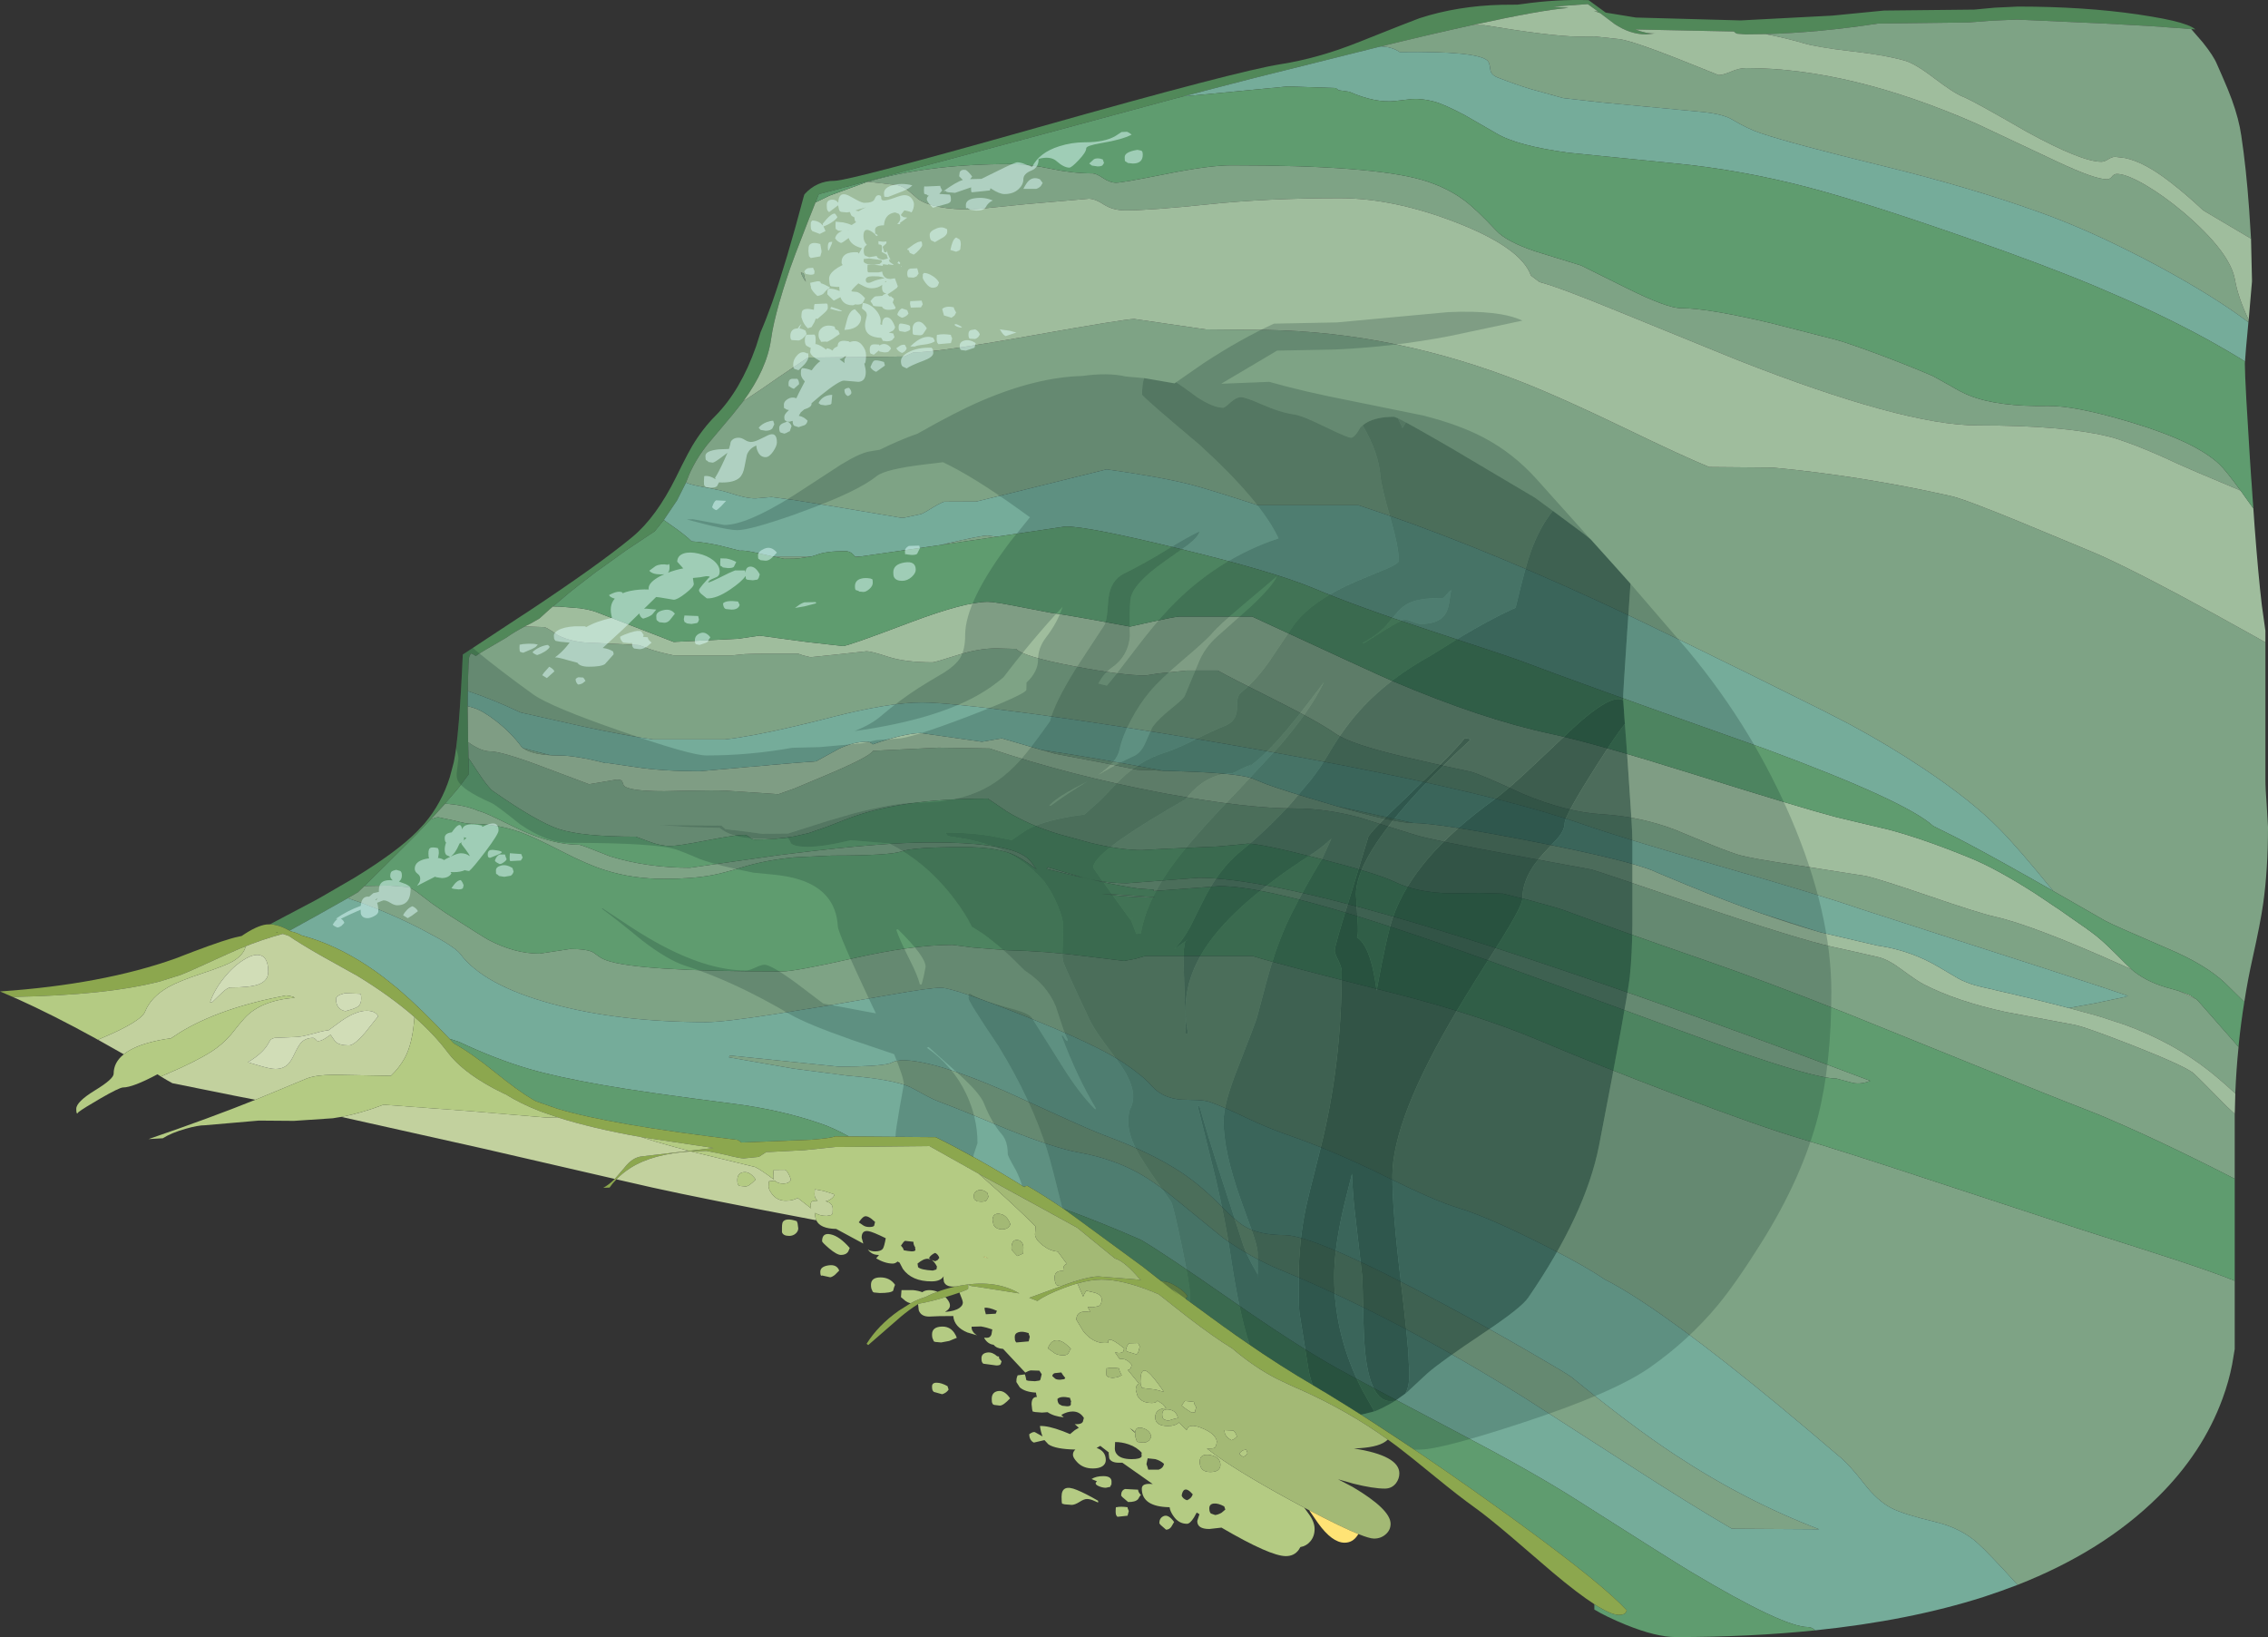 <?xml version="1.0" encoding="UTF-8" standalone="no"?>
<svg xmlns:ffdec="https://www.free-decompiler.com/flash" xmlns:xlink="http://www.w3.org/1999/xlink" ffdec:objectType="shape" height="597.65px" width="828.2px" xmlns="http://www.w3.org/2000/svg">
  <rect width="100%" height="100%" fill="#333333" stroke="none"/>
  <g transform="matrix(1.0, 0.0, 0.0, 1.0, 48.4, 0.0)">
    <path d="M50.15 337.45 L66.45 328.85 68.8 327.55 80.95 320.5 Q96.65 310.9 103.95 303.5 L106.6 300.65 Q112.85 293.25 115.85 283.75 L117.3 278.3 Q119.3 268.9 120.6 238.95 L141.85 224.95 144.1 223.5 Q170.45 206.05 182.5 196.05 191.25 188.8 198.45 174.25 L200.6 169.9 Q203.05 165.05 204.35 162.85 208.15 156.5 212.9 151.75 222.05 142.5 227.7 126.45 L229.35 121.25 Q231.35 116.65 233.55 110.5 238.75 95.7 245.05 71.9 L245.35 70.95 Q249.8 66.0 256.4 66.0 261.65 66.0 330.85 46.45 403.75 25.85 419.15 23.45 432.8 21.3 447.05 15.65 468.55 7.1 469.95 6.65 483.8 2.15 499.95 1.75 L505.7 1.7 507.65 1.45 Q519.95 -0.3 531.7 0.05 L537.95 4.6 548.95 6.4 587.25 7.45 620.7 5.7 639.55 3.85 672.55 3.5 680.0 2.8 688.5 2.4 Q712.55 2.4 732.2 5.25 L737.25 6.05 Q746.05 7.5 750.25 9.1 752.35 9.9 753.3 10.75 L751.75 10.6 736.45 9.5 719.1 8.55 688.15 7.15 678.8 7.55 670.4 8.2 637.4 8.6 Q615.7 11.9 596.35 12.45 L588.95 12.55 585.9 12.3 Q585.3 12.1 584.75 11.5 L548.75 10.75 Q552.8 12.35 556.0 12.2 L552.7 12.55 Q546.8 12.55 541.1 8.7 L535.95 4.8 533.65 4.0 535.25 4.25 531.4 1.5 518.8 2.4 524.35 2.9 Q514.95 3.55 489.3 9.15 474.6 12.35 454.6 17.25 L408.35 28.8 391.35 33.2 383.85 35.15 379.45 36.3 331.3 49.3 250.6 70.9 249.4 73.9 249.15 74.55 248.9 75.15 248.75 75.55 246.9 80.2 242.1 92.6 240.55 96.85 240.25 97.65 239.75 99.1 239.6 99.6 239.45 100.0 238.45 103.05 237.6 105.7 236.4 109.75 236.2 110.35 Q235.1 114.25 234.3 117.75 233.55 121.05 233.15 123.95 231.6 134.8 223.0 146.5 L219.1 151.4 209.8 162.45 Q206.8 166.3 204.9 169.9 203.6 172.25 202.8 174.45 L202.1 176.2 198.85 182.65 194.3 189.4 194.0 189.85 190.65 194.0 189.2 194.95 180.4 200.8 169.65 208.5 169.35 208.7 163.25 213.4 163.2 213.4 161.8 214.55 160.3 215.7 158.85 216.9 156.1 219.2 152.25 222.5 148.6 225.8 145.55 227.55 143.8 228.4 143.25 228.7 Q139.45 230.7 136.4 232.85 126.55 238.5 125.35 239.5 124.55 238.9 123.55 238.55 L123.05 239.55 Q122.8 240.15 122.7 242.4 122.5 246.85 122.45 252.3 L122.4 257.5 122.4 257.8 122.4 258.05 122.4 258.25 122.4 258.55 122.4 259.05 122.55 270.95 122.7 276.75 122.8 281.3 122.8 281.6 122.85 282.5 122.65 282.8 119.4 287.15 118.85 287.85 Q113.45 294.4 103.8 304.5 L93.75 314.5 84.7 323.45 82.3 325.75 80.95 326.55 78.6 327.9 67.05 334.4 57.35 339.75 Q53.4 337.55 50.15 337.45" fill="#518859" fill-rule="evenodd" stroke="none"/>
    <path d="M751.75 10.6 L756.0 15.5 Q759.95 20.45 761.15 23.4 L763.0 27.6 Q765.4 33.05 766.6 36.4 769.2 43.55 770.05 49.55 771.85 61.5 772.9 76.2 L773.6 87.15 773.55 87.1 756.15 76.8 Q750.05 71.05 744.0 66.4 734.75 59.2 727.65 57.7 L723.95 57.25 Q722.9 57.25 721.45 58.15 720.05 59.05 718.95 59.05 711.7 59.05 691.8 48.15 671.9 36.65 668.5 35.35 665.15 34.05 657.8 28.45 650.85 23.15 647.05 22.1 639.7 20.05 627.25 18.65 615.15 17.25 610.3 15.8 604.1 13.95 596.35 12.45 615.7 11.9 637.4 8.6 L670.4 8.2 678.8 7.55 688.15 7.15 719.1 8.55 736.45 9.5 751.75 10.6 M772.75 116.8 L772.65 117.5 772.65 117.65 Q760.2 108.25 740.15 97.4 733.8 93.95 727.65 90.95 711.05 82.7 696.0 77.35 671.05 68.4 639.85 60.75 606.45 52.6 594.65 48.65 589.9 47.1 584.15 43.65 580.7 41.55 572.55 40.8 L536.55 37.4 522.4 35.8 510.55 32.5 Q505.45 31.0 498.4 28.25 496.0 27.3 495.8 25.3 495.55 22.85 494.8 22.15 491.1 18.6 462.7 19.0 460.0 17.1 455.9 16.95 L454.6 17.25 Q474.6 12.35 489.3 9.15 L493.7 9.2 Q518.2 13.25 527.75 13.35 L533.9 13.3 543.15 14.3 Q548.1 15.1 564.05 21.35 L579.15 27.4 Q580.75 27.4 583.7 26.15 586.65 24.85 589.25 24.85 627.1 24.85 673.35 45.15 L703.0 59.1 Q716.5 65.45 721.0 65.45 722.05 65.45 722.8 64.5 723.55 63.5 724.6 63.5 725.9 63.5 727.65 64.05 730.65 65.0 735.05 67.55 741.7 71.45 748.85 77.45 766.0 92.05 767.75 102.2 768.8 108.4 772.75 116.8 M778.85 234.5 L778.85 284.5 Q778.85 287.75 779.35 294.2 L779.8 301.9 Q779.8 317.45 778.05 329.8 777.1 336.7 774.15 349.9 772.4 357.7 771.15 365.8 L764.15 358.9 Q756.9 352.1 743.3 346.35 L727.65 339.55 Q722.0 337.05 720.35 336.15 L701.4 325.3 Q688.5 309.45 681.7 302.6 671.7 292.35 654.05 280.6 641.35 272.1 627.2 264.5 L617.4 259.45 Q558.35 230.05 534.65 219.2 486.65 197.15 447.7 184.45 L410.95 184.45 Q392.8 178.55 386.25 176.85 374.85 174.0 355.7 171.35 L320.2 180.15 308.1 183.1 296.4 183.15 Q294.9 183.55 289.9 186.7 L288.05 187.65 281.75 189.0 280.5 189.0 258.3 185.25 241.6 182.55 241.25 182.5 233.3 181.45 227.5 181.95 Q224.0 182.0 217.35 179.75 215.1 179.0 207.4 177.6 203.9 176.95 202.1 176.2 L202.8 174.45 Q203.6 172.25 204.9 169.9 206.8 166.3 209.8 162.45 L219.1 151.4 223.0 146.5 229.9 141.9 236.4 137.4 246.6 130.55 281.85 130.15 285.15 128.65 285.25 128.65 Q293.8 128.65 328.1 122.55 362.4 116.45 365.8 116.45 L391.85 120.25 413.7 120.45 Q461.2 121.15 508.55 139.95 522.6 145.55 544.6 156.15 567.05 167.0 575.75 170.5 L598.9 170.7 Q631.1 173.7 663.85 181.05 668.85 182.15 689.05 190.45 L714.95 201.2 Q719.95 203.25 727.65 207.05 744.2 215.15 773.3 231.4 L778.85 234.5 M769.05 382.2 Q768.2 390.55 767.85 399.2 762.75 394.5 758.55 391.15 745.35 380.65 727.65 374.15 L718.0 371.0 707.1 368.0 716.7 366.25 727.65 363.95 728.65 363.55 727.65 363.2 Q718.75 360.05 630.9 331.8 616.2 326.7 580.15 316.35 544.45 306.1 529.55 300.9 504.05 292.0 455.25 282.05 429.25 276.75 396.65 271.15 359.8 264.8 328.4 260.55 297.8 256.45 288.25 256.45 276.1 256.45 254.6 262.0 L249.95 263.2 241.6 265.2 Q225.8 268.9 216.3 269.95 L190.05 269.95 Q180.1 268.55 164.6 265.25 L141.7 260.1 Q131.5 255.3 123.2 252.55 L122.45 252.3 Q122.5 246.85 122.7 242.4 122.8 240.15 123.05 239.55 L123.55 238.55 Q124.55 238.9 125.35 239.5 126.55 238.5 136.4 232.85 139.45 230.7 143.25 228.7 L150.3 228.95 Q151.3 229.05 155.3 231.9 160.7 234.7 168.8 234.7 L184.85 235.5 Q185.85 235.8 188.5 236.85 191.85 238.05 197.6 239.25 L219.05 239.25 223.65 238.8 Q229.25 238.55 241.6 238.6 L242.95 238.6 244.8 239.25 247.45 239.9 247.85 239.9 257.95 238.85 268.05 237.75 Q269.8 237.75 276.0 239.8 282.2 241.8 292.15 241.8 292.95 241.8 300.95 239.25 308.95 236.7 315.35 236.7 L322.65 236.9 Q325.15 239.7 343.9 243.25 361.5 246.6 369.95 246.6 L374.35 245.9 384.9 244.8 396.3 244.8 Q400.8 247.35 418.4 256.15 432.6 263.25 439.3 267.85 444.95 271.75 464.4 276.3 L479.0 279.65 488.75 281.75 Q492.9 282.95 507.8 289.9 523.65 296.5 536.45 297.25 550.7 298.1 563.35 302.95 L574.1 307.4 Q580.9 310.25 586.05 311.95 590.55 313.4 608.9 316.05 L632.9 319.8 Q637.55 320.8 655.85 327.05 674.35 333.4 680.0 334.65 694.15 337.8 727.65 352.85 L730.0 353.9 730.85 354.65 Q736.35 358.95 744.75 361.05 L747.0 361.7 753.55 364.75 754.45 365.6 769.05 382.2 M767.65 406.65 L767.65 430.35 Q754.5 423.6 741.1 417.25 733.8 413.8 727.65 411.1 720.2 407.75 714.5 405.55 700.25 400.05 672.6 388.8 L625.7 369.85 Q595.6 357.95 574.6 350.7 542.6 339.65 522.85 332.35 519.75 331.25 510.1 328.65 L500.5 326.25 491.65 326.0 481.8 326.15 Q469.25 326.0 461.0 322.0 454.35 318.8 433.0 313.35 412.15 308.0 407.25 308.0 L401.85 308.55 396.1 309.05 376.65 309.9 368.55 310.35 Q360.75 310.35 349.8 307.7 L338.5 304.6 Q327.8 301.45 319.1 296.15 L318.85 295.95 312.35 291.55 Q279.95 291.55 260.75 299.05 L254.05 301.65 246.9 304.15 241.6 305.35 Q235.15 306.5 227.25 306.5 226.2 306.5 225.3 305.65 224.4 304.8 223.3 304.8 220.0 304.8 209.55 306.85 199.1 308.85 196.45 308.85 192.7 308.85 188.35 307.15 L183.8 305.45 Q164.2 305.45 155.75 302.7 147.7 300.05 131.4 288.65 129.45 287.0 125.75 281.35 L122.7 276.75 122.55 270.95 Q127.25 274.3 130.55 274.3 134.7 274.3 149.15 279.7 L166.7 286.3 176.8 284.6 Q178.55 284.6 178.8 285.25 L179.35 286.75 Q181.1 288.85 194.2 288.85 L203.65 288.65 Q212.4 288.45 216.5 288.65 L230.25 289.55 235.85 289.95 241.6 287.9 252.1 283.5 252.6 283.3 Q269.35 276.25 270.4 274.1 L294.3 272.95 313.0 273.25 Q342.35 283.1 375.55 289.4 L378.25 289.9 Q406.95 295.15 424.45 295.15 435.55 295.15 447.7 298.35 L468.35 304.8 Q474.1 306.65 503.0 311.95 L532.8 317.45 Q535.3 318.1 571.4 330.45 609.0 343.1 620.5 345.6 L628.65 347.4 637.6 349.45 Q641.0 350.25 645.75 353.75 651.75 358.2 654.15 359.4 666.25 365.6 684.0 369.45 L709.4 374.2 Q713.2 375.0 727.65 380.6 L730.5 381.7 Q748.4 388.75 752.35 391.6 753.4 392.4 764.7 403.9 L767.65 406.65 M767.65 467.6 L767.65 492.5 766.7 498.15 Q765.5 504.35 763.2 510.6 755.95 530.4 739.55 546.55 719.45 566.4 688.35 578.6 677.95 567.1 673.7 563.3 667.7 557.9 658.45 555.65 646.55 552.8 642.25 550.55 637.15 547.9 632.25 541.55 626.45 534.1 622.7 531.25 577.2 492.25 551.7 475.45 543.45 470.0 537.45 467.0 531.1 462.6 518.5 456.15 495.65 444.45 484.15 441.0 475.8 438.5 457.95 429.7 438.45 420.05 421.9 414.35 414.75 411.9 406.65 408.05 398.2 404.0 393.55 402.35 391.75 401.7 388.65 401.6 L383.15 401.45 Q376.15 401.0 372.05 396.3 368.85 392.65 361.75 387.9 352.25 381.5 325.45 370.8 299.8 360.6 295.15 360.6 291.1 360.6 276.25 363.25 L254.35 367.05 234.15 370.3 Q215.75 373.15 209.6 373.15 177.7 373.15 153.25 366.5 128.15 359.7 119.6 348.15 117.4 345.4 106.4 339.7 95.5 334.0 84.1 329.8 L83.0 329.4 80.95 328.7 78.6 327.9 80.95 326.55 82.3 325.75 84.7 323.45 93.75 323.3 100.65 323.85 Q102.2 324.3 105.1 326.6 L109.3 329.8 114.2 333.2 Q128.4 342.3 129.85 343.05 139.5 348.15 148.6 348.15 L154.2 347.3 159.8 346.45 Q166.2 346.45 168.3 347.75 L170.1 349.05 Q171.3 349.95 172.95 350.55 183.95 354.65 237.15 354.65 242.0 354.65 263.45 349.8 284.85 344.95 299.4 344.95 L306.7 345.9 319.35 346.9 Q333.15 347.2 347.75 349.05 L362.1 350.8 366.15 350.05 369.85 349.0 408.95 349.0 Q418.45 352.0 460.55 362.6 491.05 370.35 513.6 379.8 534.65 388.7 562.6 399.3 594.3 411.35 609.65 415.85 624.8 420.35 653.3 429.75 L711.65 448.9 727.65 454.0 733.6 455.9 746.45 460.05 Q760.95 464.85 767.65 467.6 M268.45 66.35 Q290.45 59.9 320.45 59.9 327.4 59.9 335.3 61.6 343.25 63.3 350.6 63.3 351.85 63.3 354.4 65.0 356.9 66.7 359.2 66.7 361.4 66.7 377.25 63.55 393.05 60.35 401.3 60.35 452.35 60.35 470.8 65.65 479.7 68.25 486.2 73.05 490.65 76.35 497.95 84.15 501.6 88.15 512.2 91.75 L528.9 96.9 545.85 105.3 Q560.35 112.5 565.45 112.5 575.15 112.5 598.25 117.95 L622.3 124.1 Q626.6 125.3 637.95 129.5 649.35 133.8 657.35 137.25 L663.5 140.65 Q667.55 143.1 670.75 144.4 681.15 148.55 699.55 148.2 709.05 148.1 727.65 153.55 L730.05 154.25 Q753.4 161.3 762.0 169.45 764.4 171.7 770.15 179.6 L769.8 179.1 Q750.35 170.95 747.15 169.45 735.45 163.95 727.65 161.25 723.95 159.9 721.15 159.25 704.85 155.3 673.7 155.3 646.75 155.3 586.0 131.4 L542.55 113.7 Q521.15 104.9 513.75 102.95 L510.65 100.6 Q507.1 90.5 483.7 81.35 460.65 72.35 440.8 72.35 414.0 72.35 392.85 74.6 371.75 76.8 362.6 76.8 358.0 76.8 354.75 74.7 351.5 72.55 349.2 72.55 L326.1 74.55 306.7 76.5 Q292.45 76.5 286.9 72.7 L283.4 69.7 Q281.5 68.1 279.2 67.55 L268.45 66.35 M315.5 195.95 L304.6 197.55 295.25 198.95 296.6 198.6 Q309.85 195.5 312.25 195.5 L315.5 195.95 M265.75 203.15 L264.0 203.35 263.85 203.15 265.75 203.15 M247.95 203.15 L243.55 203.8 241.6 203.95 238.0 204.0 233.75 203.15 247.95 203.15 M158.85 216.9 L156.15 219.2 156.1 219.2 158.85 216.9 M142.45 273.0 L142.7 273.15 145.65 273.95 152.6 275.7 153.3 275.75 Q145.5 275.4 142.45 273.0 M331.85 273.75 Q350.9 276.55 376.2 281.35 L366.8 281.0 354.45 278.5 336.8 275.15 332.95 274.05 331.85 273.75 M440.0 294.4 L467.65 300.45 467.5 300.45 Q460.95 300.45 440.0 294.4 M594.3 333.3 L614.65 339.85 616.15 340.3 Q605.95 337.4 594.3 333.3 M367.1 327.55 L360.9 327.1 354.05 326.3 361.75 326.7 373.35 327.55 Q372.95 327.75 367.1 327.55 M367.45 324.4 Q356.95 323.0 333.8 317.25 333.8 317.0 334.05 316.85 L334.25 316.6 347.45 320.5 Q355.6 322.45 363.15 322.45 L376.2 321.45 389.3 320.45 Q422.85 320.45 523.05 354.45 574.7 371.95 634.6 394.6 630.65 396.15 627.45 395.15 L622.2 393.75 Q614.45 393.75 583.15 382.75 578.1 381.0 517.15 358.65 472.65 342.3 447.35 334.5 411.8 323.5 396.95 323.5 L372.9 325.3 372.9 324.8 367.45 324.4 M329.5 316.85 Q324.15 312.85 320.55 311.55 314.35 309.25 303.75 309.25 285.2 309.25 280.9 310.8 276.6 312.35 255.5 312.35 L241.6 313.0 Q231.2 314.0 222.7 316.6 215.55 318.8 211.65 319.5 204.4 320.85 194.1 320.85 182.6 320.85 172.65 317.7 166.2 315.7 156.7 310.8 146.5 305.55 141.85 303.9 133.1 300.75 123.65 300.75 121.95 300.75 117.3 299.55 L111.65 298.35 Q110.8 298.35 108.8 299.25 L114.15 293.4 Q121.5 293.9 126.2 296.0 128.55 296.6 133.0 298.8 L141.6 302.95 Q153.55 308.4 163.2 308.4 163.85 308.4 174.3 312.6 187.85 316.8 203.55 316.8 L235.9 312.2 241.6 311.5 Q273.6 307.55 291.65 307.55 316.45 307.55 324.6 311.85 327.15 313.15 328.6 315.3 L330.15 317.35 329.5 316.85 M245.1 99.85 Q245.4 101.6 245.9 102.85 244.7 101.4 244.05 99.45 L245.1 99.85 M218.2 385.35 L257.85 389.4 Q272.1 389.4 276.4 388.25 L278.5 387.4 280.9 387.05 Q292.6 387.05 318.25 398.2 L338.5 407.4 Q350.1 412.7 355.7 414.8 372.35 420.95 383.3 428.25 390.15 432.85 397.0 439.8 403.25 446.15 406.3 447.85 411.6 450.9 420.6 450.9 431.75 450.9 478.6 476.0 494.5 484.5 510.45 493.75 524.2 501.7 525.6 502.85 547.4 520.7 563.25 531.1 588.9 548.0 615.9 558.3 L584.05 558.1 Q568.95 549.35 546.5 534.85 L508.7 510.55 Q461.75 481.15 419.55 463.75 408.15 459.05 398.15 451.85 L382.65 439.2 Q373.85 431.8 367.1 428.1 357.6 422.9 345.6 420.75 337.05 419.25 319.8 412.4 301.7 404.85 296.0 402.75 292.35 401.45 289.0 399.55 284.9 397.3 283.85 396.8 277.4 394.0 261.15 392.7 L241.25 390.1 217.8 386.0 218.0 385.6 218.2 385.35" fill="#7ea385" fill-rule="evenodd" stroke="none"/>
    <path d="M773.6 87.15 L773.95 102.2 773.95 102.8 772.75 116.8 Q768.8 108.4 767.75 102.2 766.0 92.05 748.85 77.45 741.7 71.45 735.05 67.55 730.65 65.0 727.65 64.05 725.9 63.5 724.6 63.5 723.55 63.5 722.8 64.5 722.05 65.45 721.0 65.45 716.5 65.45 703.0 59.1 L673.35 45.15 Q627.1 24.85 589.25 24.85 586.65 24.85 583.7 26.15 580.75 27.4 579.15 27.4 L564.05 21.35 Q548.1 15.1 543.15 14.3 L533.9 13.3 527.75 13.35 Q518.2 13.25 493.7 9.2 L489.3 9.15 Q514.95 3.55 524.35 2.9 L518.8 2.4 531.4 1.5 535.25 4.25 533.65 4.0 535.95 4.8 541.1 8.7 Q546.8 12.55 552.7 12.55 L556.0 12.2 Q552.8 12.35 548.75 10.75 L584.75 11.5 Q585.3 12.1 585.9 12.3 L588.95 12.55 596.35 12.45 Q604.1 13.95 610.3 15.8 615.15 17.25 627.25 18.65 639.7 20.05 647.05 22.1 650.85 23.15 657.8 28.45 665.15 34.05 668.5 35.35 671.9 36.65 691.8 48.15 711.7 59.05 718.95 59.05 720.05 59.05 721.45 58.15 722.9 57.25 723.95 57.25 L727.65 57.7 Q734.75 59.2 744.0 66.4 750.05 71.05 756.15 76.8 L773.55 87.1 773.6 87.15 M774.45 185.6 L774.9 192.05 Q776.25 210.0 777.55 220.95 L778.85 230.25 778.85 230.4 778.85 234.5 773.3 231.4 Q744.2 215.15 727.65 207.05 719.95 203.25 714.95 201.2 L689.05 190.45 Q668.85 182.15 663.85 181.05 631.1 173.7 598.9 170.7 L575.75 170.5 Q567.05 167.0 544.6 156.15 522.6 145.55 508.55 139.95 461.2 121.15 413.7 120.45 L391.85 120.25 365.8 116.45 Q362.4 116.45 328.1 122.55 293.8 128.65 285.25 128.65 L285.15 128.65 281.85 130.15 246.6 130.55 236.4 137.4 229.9 141.9 223.0 146.5 Q231.6 134.8 233.15 123.95 233.55 121.05 234.3 117.75 235.1 114.25 236.2 110.35 L236.4 109.75 237.6 105.7 238.45 103.05 239.45 100.0 239.6 99.6 239.75 99.1 240.25 97.65 240.55 96.85 242.1 92.6 246.9 80.2 248.75 75.55 248.9 75.15 249.15 74.55 249.4 73.9 254.55 71.4 267.95 66.5 268.4 66.35 268.45 66.35 279.2 67.55 Q281.5 68.1 283.4 69.7 L286.9 72.7 Q292.45 76.5 306.7 76.5 L326.1 74.55 349.2 72.55 Q351.5 72.55 354.75 74.7 358.0 76.8 362.6 76.8 371.75 76.8 392.85 74.6 414.0 72.35 440.8 72.35 460.65 72.35 483.7 81.35 507.1 90.5 510.65 100.6 L513.75 102.95 Q521.15 104.9 542.55 113.7 L586.0 131.4 Q646.75 155.3 673.7 155.3 704.85 155.3 721.15 159.25 723.95 159.9 727.65 161.25 735.45 163.95 747.15 169.45 750.35 170.95 769.8 179.1 L770.15 179.6 774.15 185.2 774.45 185.6 M767.85 399.2 L767.85 399.75 767.7 405.6 767.65 406.4 767.65 406.65 764.7 403.9 Q753.4 392.4 752.35 391.6 748.4 388.75 730.5 381.7 L727.65 380.6 Q713.2 375.0 709.4 374.2 L684.0 369.45 Q666.25 365.6 654.15 359.4 651.75 358.2 645.75 353.75 641.0 350.25 637.6 349.45 L628.65 347.4 620.5 345.6 Q609.0 343.1 571.4 330.45 535.3 318.1 532.8 317.45 L503.0 311.95 Q474.1 306.65 468.35 304.8 L447.7 298.35 Q435.55 295.15 424.45 295.15 406.95 295.15 378.25 289.9 L375.55 289.4 Q342.35 283.1 313.0 273.25 L294.3 272.95 270.4 274.1 Q269.35 276.25 252.6 283.3 L252.1 283.5 241.6 287.9 235.85 289.95 230.25 289.55 216.5 288.65 Q212.4 288.45 203.65 288.65 L194.2 288.85 Q181.1 288.85 179.35 286.75 L178.8 285.25 Q178.55 284.6 176.8 284.6 L166.7 286.3 149.15 279.7 Q134.7 274.3 130.55 274.3 127.25 274.3 122.55 270.95 L122.4 259.05 122.4 258.55 122.4 258.25 122.4 258.05 122.4 257.8 124.5 258.4 Q127.95 259.45 132.9 263.35 138.3 267.55 142.15 272.75 L142.2 272.8 142.45 273.0 Q145.5 275.4 153.3 275.75 L155.65 275.8 155.85 275.8 Q161.85 275.8 173.2 278.7 L172.75 278.6 173.5 278.55 183.75 280.05 Q193.45 281.55 207.05 281.55 L222.65 280.2 222.9 280.15 231.45 279.45 232.8 279.3 241.6 278.55 244.15 278.35 249.6 277.95 251.4 276.95 255.95 274.45 256.15 274.35 Q256.3 274.25 256.5 274.2 L256.5 274.15 258.05 273.3 Q263.4 270.8 268.05 270.8 269.4 270.8 270.15 271.6 L270.3 271.75 Q281.25 267.85 287.8 267.6 L310.15 270.8 317.45 269.55 331.85 273.75 332.95 274.05 336.8 275.15 354.45 278.5 366.8 281.0 376.2 281.35 376.25 281.4 377.6 281.4 381.9 281.55 Q405.45 282.25 409.9 284.6 L414.0 286.25 Q420.5 288.65 435.8 293.15 L440.0 294.4 Q460.95 300.45 467.5 300.45 L467.65 300.45 Q477.05 300.5 511.1 307.15 546.3 314.05 555.75 318.1 L556.1 318.25 556.5 318.45 557.45 318.85 558.15 319.15 568.15 323.3 Q582.0 329.0 594.3 333.3 605.95 337.4 616.15 340.3 L637.1 345.2 638.45 345.4 Q649.95 347.3 659.6 353.05 L666.65 357.2 667.8 357.8 668.15 357.95 668.25 358.0 Q671.35 359.4 674.6 360.15 L675.0 360.25 675.6 360.4 676.3 360.55 678.75 361.1 680.2 361.45 Q695.35 364.9 707.05 368.0 L707.1 368.0 718.0 371.0 727.65 374.15 Q745.35 380.65 758.55 391.15 762.75 394.5 767.85 399.2 M156.15 219.2 L153.55 221.4 155.85 221.45 163.3 222.05 Q165.95 222.4 168.0 223.0 L169.25 223.4 197.6 234.35 221.15 233.2 228.95 232.05 239.7 233.5 241.6 233.75 246.85 234.45 259.45 235.85 Q261.2 235.85 282.45 227.8 L284.05 227.2 Q304.0 219.7 312.35 219.7 314.8 219.7 324.6 221.65 L335.5 223.75 Q340.95 224.4 364.3 228.75 L371.95 227.05 Q379.85 225.3 382.15 225.1 L408.85 225.1 Q454.85 246.4 460.4 248.75 493.0 262.6 517.75 267.85 526.15 269.65 539.55 273.45 552.2 277.05 569.3 282.4 609.5 295.0 622.3 298.35 L641.4 302.9 Q654.2 306.3 671.5 313.4 681.0 317.35 694.9 326.25 L702.95 331.65 703.0 331.65 703.5 332.0 712.0 337.95 713.2 338.75 713.9 339.3 714.7 339.85 Q718.8 342.75 724.05 348.05 L727.65 351.65 730.0 353.9 727.65 352.85 Q694.15 337.8 680.0 334.65 674.35 333.4 655.85 327.05 637.55 320.8 632.9 319.8 L608.9 316.05 Q590.55 313.4 586.05 311.95 580.9 310.25 574.1 307.4 L563.35 302.95 Q550.7 298.1 536.45 297.25 523.65 296.5 507.8 289.9 492.9 282.95 488.75 281.75 L479.0 279.65 464.4 276.3 Q444.95 271.75 439.3 267.85 432.6 263.25 418.4 256.15 400.8 247.35 396.3 244.8 L384.9 244.8 374.35 245.9 369.95 246.6 Q361.5 246.6 343.9 243.25 325.15 239.7 322.65 236.9 L315.35 236.7 Q308.95 236.7 300.95 239.25 292.95 241.8 292.15 241.8 282.2 241.8 276.0 239.8 269.8 237.75 268.05 237.75 L257.95 238.85 247.85 239.9 247.45 239.9 244.8 239.25 242.95 238.6 241.6 238.6 Q229.25 238.55 223.65 238.8 L219.05 239.25 197.6 239.25 Q191.85 238.05 188.5 236.85 185.85 235.8 184.85 235.5 L168.8 234.7 Q160.7 234.7 155.3 231.9 151.3 229.05 150.3 228.95 L143.25 228.7 143.8 228.4 145.55 227.55 148.6 225.8 152.25 222.5 156.1 219.2 156.15 219.2 M747.0 361.7 L746.95 361.65 747.6 361.9 751.25 363.3 753.55 364.75 747.0 361.7 M245.1 99.85 L244.05 99.45 Q244.7 101.4 245.9 102.85 245.4 101.6 245.1 99.85" fill="#9fbd9d" fill-rule="evenodd" stroke="none"/>
    <path d="M772.65 117.65 Q771.55 129.05 771.4 132.0 L769.85 131.0 Q766.0 128.65 761.35 126.0 746.3 117.45 727.65 109.2 L717.0 104.6 Q697.6 96.5 670.0 86.9 632.9 73.95 612.25 68.5 587.35 61.95 562.8 59.6 L524.3 55.75 Q505.45 53.2 497.95 48.65 L486.5 42.05 Q478.85 38.0 475.15 37.05 470.95 35.95 467.25 36.15 L461.3 36.85 Q453.95 37.75 444.2 33.45 L444.05 33.45 444.0 33.45 440.5 32.95 440.3 32.85 439.4 32.15 421.9 31.55 390.1 34.6 383.85 35.15 391.35 33.2 408.35 28.8 454.6 17.25 455.9 16.95 Q460.0 17.1 462.7 19.0 491.1 18.6 494.8 22.15 495.55 22.85 495.8 25.3 496.0 27.3 498.4 28.25 505.45 31.0 510.55 32.5 L522.4 35.8 536.55 37.4 572.55 40.8 Q580.7 41.55 584.15 43.65 589.9 47.1 594.65 48.65 606.45 52.6 639.85 60.75 671.05 68.4 696.0 77.35 711.05 82.7 727.65 90.95 733.8 93.95 740.15 97.4 760.2 108.25 772.65 117.65 M688.35 578.6 Q682.35 580.9 675.95 583.0 648.85 591.65 614.45 595.2 613.15 594.0 611.85 594.0 602.8 594.0 569.0 573.8 562.45 569.9 527.4 547.6 512.05 537.8 485.1 523.6 447.4 503.75 439.75 499.45 424.95 491.2 401.4 474.8 376.5 457.45 368.15 452.6 353.7 446.3 340.05 441.3 L340.6 441.7 Q332.95 436.5 326.75 432.9 L325.45 433.2 325.95 433.55 Q308.55 422.7 293.3 415.15 L261.6 414.9 Q256.1 411.85 251.6 410.3 236.8 405.15 219.1 402.9 186.1 398.7 171.55 396.1 155.05 393.2 145.0 390.3 132.65 386.7 119.2 380.35 L115.75 379.25 Q105.35 368.2 97.1 361.15 L96.45 360.6 91.5 356.65 Q79.85 347.85 68.05 343.5 64.9 342.35 61.75 341.5 60.1 340.55 57.9 340.05 L57.35 339.75 67.05 334.4 78.6 327.9 80.95 328.7 83.0 329.4 84.1 329.8 Q95.5 334.0 106.4 339.7 117.4 345.4 119.6 348.15 128.15 359.7 153.25 366.5 177.7 373.15 209.6 373.15 215.75 373.15 234.15 370.3 L254.35 367.05 276.25 363.25 Q291.1 360.6 295.15 360.6 299.8 360.6 325.45 370.8 352.25 381.5 361.75 387.9 368.85 392.65 372.05 396.3 376.15 401.0 383.15 401.45 L388.65 401.6 Q391.75 401.7 393.55 402.35 398.2 404.0 406.65 408.05 414.75 411.9 421.9 414.35 438.45 420.05 457.95 429.7 475.8 438.5 484.15 441.0 495.65 444.45 518.5 456.15 531.1 462.6 537.45 467.0 543.45 470.0 551.7 475.45 577.2 492.25 622.7 531.25 626.45 534.1 632.25 541.55 637.15 547.9 642.25 550.55 646.55 552.8 658.45 555.65 667.7 557.9 673.7 563.3 677.95 567.1 688.35 578.6 M701.4 325.3 Q682.3 314.4 671.0 308.4 L666.15 305.85 657.55 301.55 Q647.5 292.4 596.2 273.4 L583.65 268.95 Q528.35 249.4 506.6 241.15 502.8 239.75 473.2 230.0 447.65 221.65 431.35 214.8 416.65 208.65 382.2 200.3 349.05 192.2 340.7 192.2 L339.7 192.35 315.5 195.95 312.25 195.5 Q309.85 195.5 296.6 198.6 L295.25 198.95 295.2 198.95 293.85 199.15 266.65 203.05 266.35 203.1 266.05 203.15 265.75 203.15 263.85 203.15 262.8 202.1 Q261.65 201.2 260.3 201.2 253.2 201.2 249.7 202.6 L247.95 203.15 233.75 203.15 230.9 202.5 Q224.55 201.0 222.55 201.0 L221.75 201.05 214.1 199.1 Q208.5 197.9 204.15 197.65 202.05 195.45 196.05 191.3 L194.0 189.85 194.3 189.4 198.85 182.65 202.1 176.2 Q203.9 176.95 207.4 177.6 215.1 179.0 217.35 179.75 224.0 182.0 227.5 181.95 L233.3 181.45 241.25 182.5 241.6 182.55 258.3 185.25 280.5 189.0 281.75 189.0 288.05 187.65 289.9 186.7 Q294.9 183.55 296.4 183.15 L308.1 183.1 320.2 180.15 355.7 171.35 Q374.85 174.0 386.25 176.85 392.8 178.55 410.95 184.45 L447.7 184.45 Q486.65 197.15 534.65 219.2 558.35 230.05 617.4 259.45 L627.2 264.5 Q641.35 272.1 654.05 280.6 671.7 292.35 681.7 302.6 688.5 309.45 701.4 325.3 M707.1 368.0 L707.05 368.0 Q695.35 364.9 680.2 361.45 L678.75 361.1 676.3 360.55 675.6 360.4 675.0 360.25 674.6 360.15 Q671.35 359.4 668.25 358.0 L668.15 357.95 667.8 357.8 666.65 357.2 659.6 353.05 Q649.95 347.3 638.45 345.4 L637.1 345.2 616.15 340.3 614.65 339.85 594.3 333.3 Q582.0 329.0 568.15 323.3 L558.15 319.15 557.45 318.85 556.5 318.45 556.1 318.25 555.75 318.1 Q546.3 314.05 511.1 307.15 477.05 300.5 467.65 300.45 L440.0 294.4 435.8 293.15 Q420.5 288.65 414.0 286.25 L409.9 284.6 Q405.45 282.25 381.9 281.55 L377.6 281.4 376.25 281.4 376.2 281.35 Q350.9 276.55 331.85 273.75 L317.45 269.55 310.15 270.8 287.8 267.6 Q281.25 267.85 270.3 271.75 L270.15 271.6 Q269.4 270.8 268.05 270.8 263.4 270.8 258.05 273.3 L256.5 274.15 256.5 274.2 Q256.3 274.25 256.15 274.35 L255.95 274.45 251.4 276.95 249.6 277.95 244.15 278.35 241.6 278.55 232.8 279.3 231.45 279.45 222.9 280.15 222.65 280.2 207.05 281.55 Q193.45 281.55 183.75 280.05 L173.5 278.55 172.75 278.6 173.2 278.7 Q161.85 275.8 155.85 275.8 L155.65 275.8 153.3 275.75 152.6 275.7 145.65 273.95 142.7 273.15 142.45 273.0 142.2 272.8 142.15 272.75 Q138.3 267.55 132.9 263.35 127.95 259.45 124.5 258.4 L122.4 257.8 122.4 257.5 122.45 252.3 123.2 252.55 Q131.5 255.3 141.7 260.1 L164.6 265.25 Q180.1 268.55 190.05 269.95 L216.3 269.95 Q225.8 268.9 241.6 265.2 L249.95 263.2 254.6 262.0 Q276.1 256.45 288.25 256.45 297.8 256.45 328.4 260.55 359.8 264.8 396.65 271.15 429.25 276.75 455.25 282.05 504.05 292.0 529.55 300.9 544.45 306.1 580.15 316.35 616.2 326.7 630.9 331.8 718.75 360.05 727.65 363.2 L728.65 363.55 727.65 363.95 716.7 366.25 707.1 368.0 M218.2 385.35 L218.0 385.6 217.8 386.0 241.25 390.1 261.15 392.7 Q277.4 394.0 283.85 396.8 284.9 397.3 289.0 399.55 292.35 401.45 296.0 402.75 301.7 404.85 319.8 412.4 337.05 419.25 345.6 420.75 357.6 422.9 367.1 428.1 373.85 431.8 382.65 439.2 L398.15 451.85 Q408.15 459.05 419.55 463.75 461.75 481.15 508.7 510.55 L546.5 534.85 Q568.95 549.35 584.05 558.1 L615.9 558.3 Q588.9 548.0 563.25 531.1 547.4 520.7 525.6 502.85 524.2 501.7 510.45 493.75 494.5 484.5 478.6 476.0 431.75 450.9 420.6 450.9 411.6 450.9 406.3 447.85 403.25 446.15 397.0 439.8 390.15 432.85 383.3 428.25 372.35 420.95 355.7 414.8 350.1 412.7 338.5 407.4 L318.25 398.2 Q292.6 387.05 280.9 387.05 L278.5 387.4 276.4 388.25 Q272.1 389.4 257.85 389.4 L218.2 385.35" fill="#75ac9a" fill-rule="evenodd" stroke="none"/>
    <path d="M771.4 132.0 L771.35 132.75 Q771.35 136.0 771.9 146.05 L773.2 167.5 773.65 174.3 773.8 176.2 774.1 180.7 774.45 185.6 774.15 185.2 770.15 179.6 Q764.4 171.7 762.0 169.45 753.4 161.3 730.05 154.25 L727.65 153.55 Q709.05 148.1 699.55 148.2 681.15 148.55 670.75 144.4 667.55 143.1 663.5 140.65 L657.35 137.25 Q649.35 133.8 637.95 129.5 626.6 125.3 622.3 124.1 L598.25 117.95 Q575.15 112.5 565.45 112.5 560.35 112.5 545.85 105.3 L528.9 96.9 512.2 91.75 Q501.6 88.15 497.95 84.15 490.65 76.35 486.2 73.05 479.7 68.25 470.8 65.65 452.35 60.35 401.3 60.35 393.05 60.35 377.25 63.55 361.4 66.7 359.2 66.7 356.9 66.7 354.4 65.0 351.85 63.3 350.6 63.3 343.25 63.3 335.3 61.6 327.4 59.9 320.45 59.9 290.45 59.9 268.45 66.35 L268.4 66.35 267.95 66.5 254.55 71.4 249.4 73.9 250.6 70.9 331.3 49.3 379.45 36.3 383.85 35.15 390.1 34.6 421.9 31.55 439.4 32.15 440.3 32.85 440.5 32.95 444.0 33.45 444.05 33.45 444.2 33.45 Q453.95 37.75 461.3 36.85 L467.25 36.15 Q470.95 35.95 475.15 37.05 478.85 38.0 486.5 42.05 L497.95 48.65 Q505.45 53.2 524.3 55.75 L562.8 59.6 Q587.35 61.95 612.25 68.5 632.9 73.95 670.0 86.9 697.6 96.5 717.0 104.6 L727.65 109.2 Q746.3 117.45 761.35 126.0 766.0 128.65 769.85 131.0 L771.4 132.0 M771.15 365.8 Q769.95 373.2 769.15 380.9 L769.1 381.45 769.05 382.2 754.45 365.6 753.55 364.75 751.25 363.3 747.6 361.9 746.95 361.65 747.0 361.7 744.75 361.05 Q736.35 358.95 730.85 354.65 L730.0 353.9 727.65 351.65 724.05 348.05 Q718.8 342.75 714.7 339.85 L713.9 339.3 713.2 338.75 712.0 337.95 703.5 332.0 703.0 331.65 702.95 331.65 694.9 326.25 Q681.0 317.35 671.5 313.4 654.2 306.3 641.4 302.9 L622.3 298.35 Q609.5 295.0 569.3 282.4 552.2 277.05 539.55 273.45 526.15 269.65 517.75 267.85 493.0 262.6 460.4 248.75 454.85 246.4 408.85 225.1 L382.15 225.1 Q379.85 225.3 371.95 227.05 L364.3 228.75 Q340.95 224.4 335.5 223.75 L324.6 221.65 Q314.8 219.7 312.35 219.7 304.0 219.7 284.05 227.2 L282.45 227.8 Q261.2 235.85 259.45 235.85 L246.85 234.45 241.6 233.75 239.7 233.5 228.95 232.05 221.15 233.2 197.6 234.35 169.25 223.4 168.0 223.0 Q165.95 222.4 163.3 222.05 L155.85 221.45 153.55 221.4 156.15 219.2 158.85 216.9 160.3 215.7 161.8 214.55 163.2 213.4 163.25 213.4 169.35 208.7 169.65 208.5 180.4 200.8 189.2 194.95 190.65 194.0 194.0 189.85 196.05 191.3 Q202.05 195.45 204.15 197.65 208.5 197.9 214.1 199.1 L221.75 201.05 222.55 201.0 Q224.55 201.0 230.9 202.5 L233.75 203.15 238.0 204.0 241.6 203.95 243.55 203.8 247.95 203.15 249.7 202.6 Q253.2 201.2 260.3 201.2 261.65 201.2 262.8 202.1 L263.85 203.15 264.0 203.35 265.75 203.15 266.05 203.15 266.35 203.1 266.65 203.05 293.85 199.15 295.2 198.95 295.25 198.95 304.6 197.55 315.5 195.95 339.7 192.35 340.7 192.2 Q349.05 192.2 382.2 200.3 416.65 208.65 431.35 214.8 447.65 221.65 473.2 230.0 502.8 239.75 506.6 241.15 528.35 249.4 583.65 268.95 L596.2 273.4 Q647.5 292.4 657.55 301.55 L666.15 305.85 671.0 308.4 Q682.3 314.4 701.4 325.3 L720.35 336.15 Q722.0 337.05 727.65 339.55 L743.3 346.35 Q756.9 352.1 764.15 358.9 L771.15 365.8 M767.65 430.35 L767.65 467.6 Q760.95 464.85 746.45 460.05 L733.6 455.9 727.65 454.0 711.65 448.9 653.3 429.75 Q624.8 420.35 609.65 415.85 594.3 411.35 562.6 399.3 534.65 388.7 513.6 379.8 491.05 370.35 460.55 362.6 418.45 352.0 408.95 349.0 L369.85 349.0 366.15 350.05 362.1 350.8 347.75 349.05 Q333.15 347.2 319.35 346.9 L306.7 345.9 299.4 344.95 Q284.85 344.95 263.45 349.8 242.0 354.65 237.15 354.65 183.95 354.65 172.95 350.55 171.3 349.95 170.1 349.05 L168.3 347.75 Q166.2 346.45 159.8 346.45 L154.2 347.3 148.6 348.15 Q139.5 348.15 129.85 343.05 128.4 342.3 114.2 333.2 L109.3 329.8 105.1 326.6 Q102.2 324.3 100.65 323.85 L93.75 323.3 84.7 323.45 93.75 314.5 103.8 304.5 Q113.45 294.4 118.85 287.85 L119.4 287.15 122.65 282.8 122.85 282.5 122.8 281.6 122.8 281.3 122.7 276.75 125.75 281.35 Q129.45 287.0 131.4 288.65 147.7 300.05 155.75 302.7 164.2 305.45 183.8 305.45 L188.35 307.15 Q192.7 308.85 196.45 308.85 199.1 308.85 209.55 306.85 220.0 304.8 223.3 304.8 224.4 304.8 225.3 305.65 226.2 306.5 227.25 306.5 235.15 306.5 241.6 305.35 L246.9 304.15 254.05 301.65 260.75 299.05 Q279.95 291.55 312.35 291.55 L318.85 295.95 319.1 296.15 Q327.8 301.45 338.5 304.6 L349.8 307.7 Q360.75 310.35 368.55 310.35 L376.65 309.9 396.1 309.05 401.85 308.55 407.25 308.0 Q412.15 308.0 433.0 313.35 454.35 318.8 461.0 322.0 469.25 326.0 481.8 326.15 L491.65 326.0 500.5 326.25 510.1 328.65 Q519.75 331.25 522.85 332.35 542.6 339.65 574.6 350.7 595.6 357.95 625.7 369.85 L672.6 388.8 Q700.25 400.05 714.5 405.55 720.2 407.75 727.65 411.1 733.8 413.8 741.1 417.25 754.5 423.6 767.65 430.35 M614.45 595.2 Q590.75 597.65 563.55 597.65 556.45 597.65 545.5 593.25 538.05 590.2 533.8 587.6 L533.8 585.65 Q539.9 589.55 542.75 589.55 544.7 589.55 545.2 588.75 L545.65 587.9 543.3 585.5 Q532.35 574.75 498.7 550.55 459.7 522.5 428.35 504.05 L428.2 503.95 425.35 502.25 Q413.5 495.05 398.1 484.05 L384.55 474.15 385.25 473.2 Q384.3 471.6 381.55 469.85 378.4 467.75 375.9 467.75 L375.7 467.75 369.75 463.1 368.45 462.1 340.6 441.7 340.05 441.3 Q353.7 446.3 368.15 452.6 376.5 457.45 401.4 474.8 424.95 491.2 439.75 499.45 447.4 503.75 485.1 523.6 512.05 537.8 527.4 547.6 562.45 569.9 569.0 573.8 602.8 594.0 611.85 594.0 613.15 594.0 614.45 595.2 M329.5 316.85 L330.15 317.35 328.6 315.3 Q327.15 313.15 324.6 311.85 316.45 307.55 291.65 307.55 273.6 307.55 241.6 311.5 L235.9 312.2 203.55 316.8 Q187.85 316.8 174.3 312.6 163.85 308.4 163.2 308.4 153.55 308.4 141.6 302.95 L133.0 298.8 Q128.55 296.6 126.2 296.0 121.5 293.9 114.15 293.4 L108.8 299.25 Q110.8 298.35 111.65 298.35 L117.3 299.55 Q121.95 300.75 123.65 300.75 133.1 300.75 141.85 303.9 146.5 305.55 156.7 310.8 166.2 315.7 172.65 317.7 182.6 320.85 194.1 320.85 204.4 320.85 211.65 319.5 215.55 318.8 222.7 316.6 231.2 314.0 241.6 313.0 L255.5 312.35 Q276.6 312.35 280.9 310.8 285.2 309.25 303.75 309.25 314.35 309.25 320.55 311.55 324.15 312.85 329.5 316.85 M367.45 324.4 L372.9 324.8 372.9 325.3 396.95 323.5 Q411.8 323.5 447.35 334.5 472.65 342.3 517.15 358.65 578.1 381.0 583.15 382.75 614.45 393.75 622.2 393.75 L627.45 395.15 Q630.65 396.15 634.6 394.6 574.7 371.95 523.05 354.45 422.85 320.45 389.3 320.45 L376.2 321.45 363.15 322.45 Q355.6 322.45 347.45 320.5 L334.25 316.6 334.05 316.85 Q333.8 317.0 333.8 317.25 356.95 323.0 367.45 324.4 M367.1 327.55 Q372.95 327.75 373.35 327.55 L361.75 326.7 354.05 326.3 360.9 327.1 367.1 327.55 M115.75 379.25 L119.2 380.35 Q132.65 386.7 145.0 390.3 155.05 393.2 171.55 396.1 186.1 398.7 219.1 402.9 236.8 405.15 251.6 410.3 256.1 411.85 261.6 414.9 L256.55 414.85 Q255.25 415.5 247.75 416.1 L222.3 417.1 221.0 416.15 Q174.5 410.6 155.25 404.8 L147.3 402.05 146.3 401.5 Q141.05 398.45 132.25 391.35 123.8 384.5 117.3 380.9 L115.75 379.25" fill="#5f9c6f" fill-rule="evenodd" stroke="none"/>
    <path d="M533.8 585.65 Q527.8 581.8 518.65 574.1 L503.45 561.05 Q494.75 553.65 489.9 550.2 484.25 546.15 475.75 539.2 465.85 531.1 462.0 528.2 L458.4 525.55 Q444.0 515.2 426.95 507.55 L424.1 506.3 423.45 506.0 418.2 503.55 Q409.6 499.15 401.6 492.3 395.1 488.35 385.5 481.0 L374.7 472.5 372.05 471.4 Q361.4 467.15 353.9 467.15 349.95 467.15 345.05 468.55 342.7 469.2 340.1 470.2 333.45 472.7 330.45 474.95 L327.45 473.8 338.65 469.7 339.2 469.5 Q341.55 468.6 343.6 467.95 L343.95 467.85 Q349.65 466.0 352.75 466.0 L364.3 466.9 368.25 467.25 368.2 467.2 367.6 466.7 366.25 465.2 Q361.65 460.2 358.75 459.45 L344.95 448.2 330.2 440.1 329.4 439.65 328.75 439.3 310.05 429.1 308.95 428.45 309.0 428.5 291.0 418.4 256.55 418.75 245.35 419.9 232.7 420.55 231.45 420.55 228.7 422.35 223.2 422.9 Q221.8 422.9 216.4 421.55 L209.55 420.15 203.9 420.35 Q190.0 421.2 181.8 426.4 178.8 428.35 176.7 430.55 175.25 432.0 174.2 433.55 L171.9 433.65 Q174.0 432.5 176.1 430.4 L179.55 426.4 Q182.55 422.45 186.15 422.15 L203.25 420.15 212.2 419.1 185.6 415.1 Q167.65 411.9 155.15 407.9 L155.2 407.9 154.35 407.6 148.85 405.7 148.4 405.5 Q141.65 402.9 136.25 399.5 L136.05 399.45 131.85 397.35 131.3 397.0 131.25 397.0 Q120.2 391.0 115.05 384.15 110.15 377.6 102.95 371.3 94.2 363.65 82.15 356.3 L68.6 348.75 Q61.0 344.4 57.1 341.7 L55.05 341.0 54.85 340.95 Q47.15 343.0 39.6 346.15 L37.9 346.85 37.4 347.1 34.65 348.3 Q20.55 354.8 17.6 355.9 L10.35 358.2 Q-9.25 363.35 -43.75 363.95 L-48.4 361.95 Q-11.0 359.4 15.6 349.95 29.55 344.5 35.75 342.7 L37.4 342.25 39.85 341.7 Q45.4 337.9 48.95 337.5 L50.15 337.45 Q53.4 337.55 57.35 339.75 L57.9 340.05 Q60.1 340.55 61.75 341.5 64.9 342.35 68.05 343.5 79.85 347.85 91.5 356.65 L96.45 360.6 97.1 361.15 Q105.35 368.2 115.75 379.25 L117.3 380.9 Q123.8 384.5 132.25 391.35 141.05 398.45 146.3 401.5 L147.3 402.05 155.25 404.8 Q174.5 410.6 221.0 416.15 L222.3 417.1 247.75 416.1 Q255.25 415.5 256.55 414.85 L261.6 414.9 293.3 415.15 Q308.55 422.7 325.95 433.55 L325.45 433.2 326.75 432.9 Q332.95 436.5 340.6 441.7 L368.45 462.1 369.75 463.1 375.7 467.75 375.9 467.75 Q378.4 467.75 381.55 469.85 384.3 471.6 385.25 473.2 L384.55 474.15 398.1 484.05 Q413.5 495.05 425.35 502.25 L428.2 503.95 428.35 504.05 Q459.7 522.5 498.7 550.55 532.35 574.75 543.3 585.5 L545.65 587.9 545.2 588.75 Q544.7 589.55 542.75 589.55 539.9 589.55 533.8 585.65 M286.85 476.1 Q283.85 477.95 280.55 480.7 L268.65 491.05 268.05 490.6 Q272.2 483.9 279.75 478.55 L284.1 475.8 Q287.05 474.2 289.7 473.45 L290.45 473.05 Q292.1 472.25 293.95 471.6 296.75 470.55 299.95 469.8 L300.75 469.65 Q314.55 466.7 323.85 472.2 L315.3 470.85 307.3 469.6 Q305.95 469.6 305.15 468.95 L305.15 470.45 Q305.15 470.75 301.95 471.9 L299.1 472.85 296.85 473.55 Q291.7 475.15 287.1 475.95 L286.85 476.1 M52.9 340.4 L52.2 340.45 53.05 340.45 52.9 340.4" fill="#8ca74e" fill-rule="evenodd" stroke="none"/>
    <path d="M52.9 340.4 L53.05 340.45 52.2 340.45 52.9 340.4" fill="#000000" fill-rule="evenodd" stroke="none"/>
    <path d="M249.7 445.5 Q208.3 437.65 189.85 433.55 L176.7 430.55 Q178.8 428.35 181.8 426.4 190.0 421.2 203.9 420.35 L227.35 426.05 Q229.4 427.0 234.25 430.65 233.95 430.2 233.95 429.75 L234.05 427.65 234.15 427.1 238.2 427.05 Q239.35 427.45 240.4 430.6 239.95 432.1 237.55 432.1 235.55 432.1 234.6 431.05 L232.45 431.25 232.35 431.4 232.25 433.15 Q232.25 434.2 233.5 435.9 235.35 438.35 238.5 438.35 241.4 438.35 242.85 437.3 L247.8 441.15 247.55 440.15 Q247.55 438.75 248.45 438.45 L250.2 438.35 249.9 438.15 249.5 437.55 Q249.05 437.05 249.05 435.8 L249.15 434.2 249.25 434.2 252.45 434.8 256.35 436.05 Q256.1 437.0 255.1 437.7 254.25 438.35 253.05 438.55 255.7 439.1 255.7 441.35 255.7 443.45 255.5 443.25 L255.1 443.6 253.5 443.9 Q250.9 443.9 249.3 442.8 L249.25 443.35 Q249.25 444.55 249.7 445.5 M176.1 430.4 L127.95 419.3 76.25 407.75 Q83.85 406.3 91.65 403.3 L123.35 405.65 151.15 408.0 155.15 407.9 Q167.65 411.9 185.6 415.1 190.9 416.85 198.15 418.8 L203.25 420.15 186.15 422.15 Q182.55 422.45 179.55 426.4 L176.1 430.4 M44.85 401.5 L37.4 400.05 14.55 395.45 12.5 394.3 10.35 393.0 12.9 391.9 Q22.6 387.8 28.75 383.95 32.7 381.45 35.95 377.7 39.2 373.55 40.9 371.7 46.8 365.25 59.2 364.25 59.0 363.9 57.5 363.6 L56.05 363.4 Q31.8 368.0 17.25 376.95 L14.05 379.05 Q9.85 379.6 6.2 380.6 0.05 382.25 -3.2 384.9 L-12.6 379.6 -11.4 379.05 Q3.25 372.9 4.6 369.25 6.75 363.95 13.1 360.35 17.0 358.15 25.45 355.35 33.8 352.6 36.65 350.95 40.55 348.65 41.35 345.45 L39.6 346.15 Q47.15 343.0 54.85 340.95 L55.05 341.0 57.1 341.7 Q61.0 344.4 68.6 348.75 L82.15 356.3 Q94.2 363.65 102.95 371.3 102.3 380.85 99.45 386.15 97.45 389.8 94.35 392.75 L74.45 392.4 73.3 392.4 Q67.35 392.4 63.8 393.65 L48.0 400.2 44.85 401.5 M32.7 362.4 Q34.7 360.5 35.75 360.5 42.9 360.5 45.95 359.4 49.55 358.1 49.55 354.75 49.55 349.7 46.8 348.8 44.35 348.0 40.45 350.5 36.7 352.85 33.3 357.1 29.75 361.55 28.3 365.95 L29.15 365.8 32.7 362.4 M42.1 387.8 L46.85 389.2 Q50.45 390.25 52.15 390.25 55.05 390.25 56.8 388.5 57.9 387.4 59.2 384.6 60.6 381.7 61.55 380.65 63.2 378.9 65.95 378.9 66.45 378.9 67.35 380.0 68.65 380.45 71.75 378.15 L72.3 377.75 74.05 380.25 Q75.45 381.65 79.05 381.65 80.95 381.65 85.05 376.85 L89.7 371.0 Q88.65 369.0 85.5 369.0 81.7 369.0 76.4 372.6 L71.55 376.15 Q70.2 376.15 65.85 377.4 61.5 378.6 59.35 378.6 L51.95 378.9 Q50.45 379.2 50.0 380.2 48.0 384.35 42.1 387.8 M74.3 364.65 Q74.3 368.5 77.75 369.15 81.25 368.2 82.2 367.55 83.5 366.65 83.5 364.65 83.5 362.95 83.2 362.9 L82.9 362.8 77.55 362.6 Q74.3 363.4 74.3 364.65 M221.3 432.75 L221.75 432.95 223.85 433.15 Q225.1 433.15 227.55 430.6 225.45 427.6 223.1 427.95 220.85 428.25 220.85 430.8 220.85 432.05 221.1 432.35 L221.3 432.75" fill="#c2d19e" fill-rule="evenodd" stroke="none"/>
    <path d="M32.7 362.4 L29.15 365.8 28.3 365.95 Q29.75 361.55 33.3 357.1 36.7 352.85 40.45 350.5 44.35 348.0 46.8 348.8 49.55 349.7 49.55 354.75 49.55 358.1 45.95 359.4 42.9 360.5 35.75 360.5 34.7 360.5 32.7 362.4 M74.3 364.65 Q74.3 363.4 77.55 362.6 L82.9 362.8 83.2 362.9 Q83.5 362.95 83.5 364.65 83.5 366.65 82.2 367.55 81.25 368.2 77.75 369.15 74.3 368.5 74.3 364.65 M42.1 387.8 Q48.0 384.35 50.0 380.2 50.45 379.2 51.95 378.9 L59.35 378.6 Q61.5 378.6 65.85 377.4 70.2 376.15 71.55 376.15 L76.4 372.6 Q81.7 369.0 85.5 369.0 88.65 369.0 89.7 371.0 L85.05 376.85 Q80.95 381.65 79.05 381.65 75.45 381.65 74.05 380.25 L72.3 377.75 71.75 378.15 Q68.65 380.45 67.35 380.0 66.45 378.9 65.95 378.9 63.2 378.9 61.55 380.65 60.6 381.7 59.2 384.6 57.9 387.4 56.8 388.5 55.05 390.25 52.15 390.25 50.45 390.25 46.85 389.2 L42.1 387.8" fill="#d1ddb7" fill-rule="evenodd" stroke="none"/>
    <path d="M427.85 550.4 L429.55 552.75 Q431.65 555.6 431.65 558.2 431.65 560.85 430.1 562.7 428.7 564.4 426.45 564.8 L425.85 565.8 Q424.2 568.1 421.15 568.1 415.45 568.1 397.65 557.7 L393.2 558.2 Q388.75 558.2 388.8 555.25 L389.6 552.8 388.6 552.2 387.6 554.0 Q386.15 556.3 385.05 556.3 382.05 556.3 380.15 553.55 378.9 551.8 378.7 550.25 368.55 550.1 368.55 543.45 368.55 541.35 372.55 541.8 L361.45 534.0 360.15 534.0 Q357.4 534.0 356.65 532.4 L356.45 530.6 356.5 530.25 353.4 527.85 352.05 528.6 Q355.4 529.8 355.4 533.05 355.4 534.45 354.15 535.3 352.9 536.1 350.7 536.1 347.05 536.1 344.9 533.75 343.4 532.15 343.4 531.1 343.4 529.95 344.3 529.2 337.05 529.05 334.45 527.3 L333.0 525.75 329.15 526.65 Q328.4 526.35 327.9 525.5 327.45 524.65 327.45 523.6 329.0 522.45 329.7 522.95 L332.3 524.4 Q331.65 522.8 331.35 520.6 334.3 520.45 339.75 522.5 L342.35 523.55 344.1 522.1 345.55 521.25 344.05 519.9 344.65 519.95 Q346.5 519.95 347.0 519.1 L347.4 517.65 Q345.95 515.3 343.3 515.3 341.3 515.3 339.15 516.55 L340.05 517.4 Q336.55 517.15 334.15 515.55 L332.1 515.7 329.6 515.5 328.7 515.3 328.5 514.5 328.3 512.65 Q328.3 509.95 330.25 510.0 L330.05 509.3 329.9 508.4 Q325.95 508.2 324.0 506.5 L322.75 504.55 Q322.75 503.3 322.9 502.95 L323.2 502.1 325.85 501.75 326.1 502.55 326.4 503.9 327.2 504.1 329.55 504.25 331.2 504.0 331.5 503.7 332.0 501.7 331.15 500.4 328.0 500.3 Q327.15 500.45 326.0 501.1 L325.95 501.05 317.9 492.45 Q315.5 492.3 314.45 490.95 312.35 490.7 311.1 488.65 L311.0 488.35 311.95 488.4 Q313.25 488.4 313.65 487.15 L313.95 485.35 Q311.9 484.6 309.8 484.25 L306.4 484.35 Q306.3 485.95 307.85 487.15 L308.4 487.5 304.85 486.45 Q300.05 484.45 299.7 480.45 L294.5 480.5 290.9 480.65 Q287.9 480.65 287.1 478.35 L286.85 476.1 287.1 475.95 Q291.7 475.15 296.85 473.55 L297.25 474.0 Q299.9 477.05 296.95 478.75 L296.75 478.95 Q300.25 478.7 301.95 477.5 303.2 476.6 303.2 475.55 303.2 474.85 302.1 472.25 L301.95 471.9 Q305.15 470.75 305.15 470.45 L305.15 468.95 Q305.95 469.6 307.3 469.6 L315.3 470.85 323.85 472.2 Q314.55 466.7 300.75 469.65 L299.5 469.7 Q297.05 469.7 296.3 468.0 L296.1 466.65 296.2 465.95 296.15 466.0 Q295.0 467.8 291.75 467.8 284.55 467.8 281.3 463.25 L280.1 460.95 279.35 460.55 Q278.55 461.3 277.6 461.3 274.8 461.3 271.55 459.4 L272.6 458.15 272.4 458.15 Q269.9 458.15 268.5 456.15 269.55 456.85 271.15 456.85 273.3 456.85 274.0 455.85 274.5 455.1 275.05 452.05 270.2 449.65 268.65 449.45 266.25 449.1 266.25 451.85 L266.85 454.0 256.95 448.65 Q251.05 448.55 249.7 445.5 249.25 444.55 249.25 443.35 L249.3 442.8 Q250.9 443.9 253.5 443.9 L255.1 443.6 255.5 443.25 Q255.7 443.45 255.7 441.35 255.7 439.1 253.05 438.55 254.25 438.35 255.1 437.7 256.1 437.0 256.35 436.05 L252.45 434.8 249.25 434.2 249.15 434.2 249.05 435.8 Q249.05 437.05 249.5 437.55 L249.9 438.15 250.2 438.35 248.45 438.45 Q247.55 438.75 247.55 440.15 L247.8 441.15 242.85 437.3 Q241.4 438.35 238.5 438.35 235.35 438.35 233.5 435.9 232.25 434.2 232.25 433.15 L232.35 431.4 232.45 431.25 234.6 431.05 Q235.55 432.1 237.55 432.1 239.95 432.1 240.4 430.6 239.35 427.45 238.2 427.05 L234.15 427.1 234.05 427.65 233.95 429.75 Q233.95 430.2 234.25 430.65 229.4 427.0 227.35 426.05 L203.9 420.35 209.55 420.15 216.4 421.55 Q221.8 422.9 223.2 422.9 L228.7 422.35 231.45 420.55 232.7 420.55 245.35 419.9 256.55 418.75 291.0 418.4 309.0 428.5 310.4 429.75 Q322.55 440.45 329.75 447.75 L329.55 450.6 Q329.55 452.3 332.1 454.45 L334.0 455.75 Q335.75 456.7 337.9 456.95 L337.95 457.05 341.2 461.45 Q339.85 461.7 339.85 463.55 L339.9 464.0 Q336.7 463.75 336.7 466.4 L336.75 466.9 Q336.75 467.8 337.0 468.3 L337.3 469.05 337.8 469.3 339.2 469.5 338.65 469.7 327.45 473.8 330.45 474.95 Q333.45 472.7 340.1 470.2 342.7 469.2 345.05 468.55 L346.0 470.75 347.15 473.4 Q347.25 472.9 347.5 472.5 L348.25 471.2 351.45 471.95 Q353.9 472.75 353.9 474.4 353.9 476.2 352.75 476.85 L350.6 477.25 348.8 477.1 349.75 479.0 Q344.65 478.1 344.65 481.8 L347.25 486.1 Q350.7 490.3 354.95 490.3 L356.25 490.25 356.3 489.5 356.65 489.05 Q358.3 489.05 362.1 492.25 L361.8 493.4 Q361.4 493.95 360.05 493.95 L358.75 493.7 360.5 496.2 Q362.85 495.65 364.85 498.3 L364.5 499.5 Q364.2 500.0 363.45 500.15 L363.75 500.55 364.1 500.95 367.0 504.5 367.5 505.05 Q366.35 505.7 366.35 507.45 L367.0 509.65 Q368.45 512.2 372.15 512.2 373.45 512.2 374.0 511.7 L374.25 511.35 376.25 512.65 377.45 514.05 Q373.45 514.3 373.45 517.4 373.45 520.6 378.1 520.6 380.8 520.6 382.05 519.35 L382.15 519.3 384.9 522.15 Q385.55 519.45 390.2 521.25 395.55 523.35 395.95 526.25 L395.75 527.5 395.35 528.4 Q394.95 528.8 393.55 528.8 L392.3 528.8 395.55 531.25 Q406.05 538.75 427.1 550.0 L427.85 550.4 M284.1 475.8 Q283.1 475.55 282.25 474.95 L280.6 473.55 280.8 471.0 285.1 471.0 Q287.0 471.2 288.4 471.75 289.35 471.0 290.9 471.0 292.55 471.0 293.95 471.6 292.1 472.25 290.45 473.05 L289.7 473.45 Q287.05 474.2 284.1 475.8 M76.25 407.75 L74.95 407.95 73.15 408.25 58.95 409.2 46.1 409.1 36.3 409.95 26.45 410.8 Q23.9 410.8 19.35 412.1 14.25 413.55 11.05 415.55 L5.85 415.85 Q28.6 408.05 44.85 401.5 L48.0 400.2 63.8 393.65 Q67.35 392.4 73.3 392.4 L74.45 392.4 94.35 392.75 Q97.45 389.8 99.45 386.15 102.3 380.85 102.95 371.3 110.15 377.6 115.05 384.15 120.2 391.0 131.25 397.0 L131.3 397.0 131.85 397.35 136.05 399.45 136.25 399.5 Q141.65 402.9 148.4 405.5 L148.85 405.7 154.35 407.6 155.2 407.9 155.15 407.9 151.15 408.0 123.35 405.65 91.65 403.3 Q83.85 406.3 76.25 407.75 M10.35 393.0 L9.1 392.2 Q0.1 397.0 -3.45 397.0 -4.75 397.0 -11.7 401.0 -17.85 404.55 -19.8 406.05 L-20.15 406.5 Q-20.55 406.6 -20.55 404.8 -20.55 402.25 -13.7 398.05 -6.9 393.9 -6.9 392.0 -6.9 387.85 -3.2 384.9 0.05 382.25 6.2 380.6 9.85 379.6 14.05 379.05 L17.25 376.95 Q31.8 368.0 56.05 363.4 L57.5 363.6 Q59.0 363.9 59.2 364.25 46.8 365.25 40.9 371.7 39.2 373.55 35.95 377.7 32.7 381.45 28.75 383.95 22.6 387.8 12.9 391.9 L10.35 393.0 M-12.6 379.6 L-12.65 379.6 -13.6 379.05 Q-28.95 370.6 -42.25 364.6 L-42.85 364.35 -43.3 364.15 -43.75 363.95 Q-9.25 363.35 10.35 358.2 L17.6 355.9 Q20.55 354.8 34.65 348.3 L37.4 347.1 37.9 346.85 39.6 346.15 41.35 345.45 Q40.55 348.65 36.65 350.95 33.8 352.6 25.45 355.35 17.0 358.15 13.1 360.35 6.75 363.95 4.6 369.25 3.25 372.9 -11.4 379.05 L-12.6 379.6 M185.6 415.1 L212.2 419.1 203.25 420.15 198.15 418.8 Q190.9 416.85 185.6 415.1 M343.6 467.95 L343.7 467.7 343.95 467.85 343.6 467.95 M312.55 436.9 L312.15 435.5 Q310.3 434.0 308.65 434.6 307.25 435.15 307.25 436.35 307.25 437.7 307.45 437.9 L308.1 438.35 308.15 438.55 309.8 438.7 Q311.3 438.7 311.85 438.25 L312.55 436.9 M269.0 447.95 Q270.45 447.95 270.8 447.5 L271.15 446.1 Q268.45 443.5 267.15 444.15 266.35 444.55 265.2 446.25 L266.8 447.35 Q267.7 447.95 269.0 447.95 M281.3 455.6 L281.65 456.45 283.15 456.7 284.5 456.85 Q285.85 456.85 285.9 456.3 285.7 455.65 285.8 455.35 285.15 454.5 285.15 453.35 L282.1 453.0 Q281.6 453.2 280.6 454.75 L281.3 455.6 M273.1 466.35 Q276.55 466.35 278.45 469.05 278.05 469.9 277.75 471.2 276.95 472.05 272.85 472.05 L270.75 471.85 270.3 471.6 270.0 470.9 Q269.65 470.3 269.65 469.05 269.65 466.35 273.1 466.35 M261.35 456.9 Q260.55 458.15 258.7 458.15 257.2 458.15 254.35 455.75 251.8 453.55 251.8 453.15 251.8 449.9 255.0 450.65 258.2 451.35 261.9 455.6 L261.35 456.9 M251.5 465.75 Q251.15 465.6 251.15 464.3 251.15 462.4 254.15 461.95 257.15 461.5 258.05 463.85 L256.45 465.45 Q255.4 466.25 254.75 466.3 L251.8 465.65 251.5 465.75 M320.95 455.8 Q320.95 456.25 321.45 456.8 L323.1 458.55 324.3 458.05 Q324.95 457.7 325.1 457.7 325.3 457.8 325.3 455.7 L325.3 455.25 Q325.1 452.95 323.15 452.7 322.1 452.6 321.55 453.3 320.95 454.05 320.95 455.8 M314.05 445.5 L314.4 447.1 Q315.25 448.8 317.55 448.8 319.85 448.8 320.55 446.95 319.35 443.55 316.65 443.15 314.05 442.8 314.05 445.5 M310.1 458.7 L312.5 459.35 311.3 458.75 310.6 458.85 310.1 458.7 M291.85 460.0 L293.1 460.45 294.0 460.0 294.6 459.2 Q294.2 457.95 293.1 457.4 292.4 457.65 291.7 458.25 290.9 458.95 290.9 459.4 L291.4 459.75 290.45 459.55 Q288.85 459.45 286.65 461.3 L286.85 462.6 Q287.85 463.6 292.25 463.85 L293.55 463.45 293.75 462.4 Q292.9 460.7 291.85 460.0 M292.3 488.95 Q291.95 488.4 291.95 487.15 291.95 484.4 295.6 484.3 299.4 484.2 301.0 488.4 L298.2 489.55 295.25 490.1 293.1 489.9 292.6 489.7 292.3 488.95 M323.55 486.35 Q322.15 486.75 322.15 488.1 322.15 489.35 322.45 489.75 L322.75 490.1 327.25 489.7 327.65 488.0 327.3 487.1 327.25 486.7 Q324.95 485.9 323.55 486.35 M315.2 479.6 L315.65 478.55 Q312.65 477.2 311.1 477.45 311.1 478.1 311.6 479.8 L315.2 479.6 M221.3 432.75 L221.1 432.35 Q220.85 432.05 220.85 430.8 220.85 428.25 223.1 427.95 225.45 427.6 227.55 430.6 225.1 433.15 223.85 433.15 L221.75 432.95 221.3 432.75 M239.8 451.2 Q237.6 451.2 237.15 449.85 L237.15 448.25 Q237.15 446.6 237.5 446.05 238.6 444.5 242.55 445.8 L242.85 446.6 243.1 448.45 Q243.1 449.5 242.15 450.35 241.15 451.2 239.8 451.2 M316.5 495.55 L316.35 495.75 317.35 497.0 317.0 498.0 Q316.75 498.5 315.45 498.5 L313.65 498.25 310.65 497.85 310.35 497.5 Q310.0 497.1 310.0 495.85 310.0 494.0 312.3 493.75 314.05 493.6 315.75 495.15 316.35 495.1 316.5 495.55 M314.65 512.9 L314.15 512.65 313.95 512.25 Q313.75 511.95 313.75 510.7 313.75 508.25 316.0 507.85 318.4 507.45 320.45 510.5 318.0 513.15 316.7 513.15 L314.65 512.9 M295.65 509.0 L292.6 508.15 292.3 507.8 Q291.95 507.45 291.95 506.15 291.95 504.75 293.7 504.8 295.35 504.8 297.6 506.05 L298.0 507.3 Q297.25 508.5 295.65 509.0 M334.25 492.25 L336.9 494.15 Q338.2 494.8 339.85 494.8 341.25 494.8 341.8 493.95 342.2 492.9 342.65 492.45 340.4 489.9 338.3 489.4 335.55 488.75 334.25 492.25 M363.95 490.4 L367.2 490.3 367.8 491.6 367.4 493.15 Q367.1 494.25 366.55 494.45 L365.0 493.95 Q363.6 493.65 362.7 493.1 363.05 491.05 363.95 490.4 M388.0 515.1 L388.15 515.4 Q388.05 515.7 386.75 515.7 L385.1 514.65 Q383.7 513.7 383.1 513.15 384.1 511.55 384.4 511.45 L387.6 511.8 Q387.6 512.65 388.45 513.7 L388.0 515.1 M368.65 506.7 L368.35 506.05 Q368.05 505.6 368.05 504.35 368.05 497.85 371.85 501.9 373.8 504.0 376.65 508.15 L373.55 507.3 368.65 506.7 M376.0 516.35 Q376.0 514.2 378.55 514.6 381.15 515.0 381.75 517.65 L379.95 518.1 378.1 518.7 376.6 518.15 Q376.0 517.75 376.0 516.35 M366.1 522.9 L365.25 522.1 364.1 521.3 366.1 523.1 366.1 523.25 Q366.1 524.5 366.45 525.3 L366.75 526.25 367.1 526.45 369.1 526.65 370.05 526.55 371.15 525.95 371.95 524.75 Q371.85 522.3 369.0 521.4 366.3 520.6 366.1 522.9 M370.6 535.5 L370.9 536.55 374.7 536.55 Q376.4 535.95 376.65 534.4 375.3 533.2 373.5 532.7 L370.7 532.4 370.25 534.5 370.6 535.5 M368.5 531.7 Q368.35 530.6 368.55 530.4 366.8 528.35 363.75 527.3 361.3 526.45 358.8 526.45 L358.7 528.8 Q358.7 530.0 359.4 530.85 360.8 532.7 364.85 532.7 368.05 532.7 368.5 531.7 M401.3 525.8 Q398.6 524.35 398.75 522.1 L402.0 522.25 Q402.85 523.0 403.3 524.45 L402.35 525.3 401.3 525.8 M355.8 499.55 L355.7 499.45 355.6 500.95 Q355.6 502.2 355.75 502.3 L356.25 502.55 356.3 502.8 357.95 503.05 359.8 502.75 Q360.85 502.2 361.25 502.1 360.25 500.4 360.25 499.55 357.5 499.15 355.8 499.55 M389.7 533.65 Q389.7 537.4 393.55 537.4 397.25 537.4 397.25 534.75 397.25 531.9 393.5 531.2 389.7 530.55 389.7 533.65 M339.45 513.2 L341.25 513.4 Q342.55 513.4 342.65 512.75 342.55 511.95 342.75 511.7 L342.3 510.3 Q339.0 509.55 337.75 510.7 337.75 512.0 338.4 512.65 L339.45 513.2 M336.75 501.3 Q336.0 501.55 335.85 502.35 L336.9 503.3 Q337.4 503.7 338.7 503.7 L340.25 503.5 340.6 503.05 339.8 502.05 339.15 501.05 336.75 501.3 M350.2 539.95 Q351.85 538.9 354.5 538.9 357.5 538.9 357.5 540.9 357.5 543.0 357.3 541.95 L357.05 542.8 355.4 543.15 Q354.15 543.15 352.7 542.5 351.0 541.7 352.2 540.8 L350.2 539.95 M361.0 546.0 Q361.0 544.05 362.45 543.6 L367.2 543.85 Q367.2 544.75 368.25 545.8 367.85 546.05 367.2 547.3 366.2 548.4 363.55 548.35 L361.45 546.55 361.0 546.0 M363.4 550.65 L363.8 551.65 363.35 553.35 359.65 553.75 359.35 553.4 Q359.0 553.0 359.0 551.75 359.0 550.4 359.15 550.2 L359.3 550.25 Q360.75 549.9 363.35 550.25 L363.4 550.65 M348.5 547.25 Q347.45 547.25 345.75 548.35 344.05 549.4 342.95 549.4 L340.4 549.2 339.45 548.95 Q339.25 548.55 339.25 546.4 339.25 541.6 344.85 543.95 347.85 545.15 352.6 547.9 L352.6 548.55 351.1 547.9 Q349.75 547.25 348.5 547.25 M385.05 547.7 Q386.65 547.1 387.15 545.55 385.35 543.45 384.25 543.85 383.4 544.15 383.1 546.0 383.55 547.2 385.05 547.7 M395.35 553.1 Q396.5 552.95 397.7 552.25 L399.05 551.1 398.65 549.95 Q396.45 548.75 394.85 548.9 393.2 549.1 393.2 550.65 393.2 552.05 393.8 552.55 L395.35 553.1 M380.35 555.65 L379.35 557.35 Q378.6 558.45 377.4 558.45 L375.4 556.7 374.95 556.1 Q374.95 554.25 376.4 553.55 378.2 552.65 380.35 555.65 M406.55 531.35 L405.65 531.85 Q404.6 531.35 404.15 530.7 404.85 529.75 405.6 529.45 L406.7 529.2 407.15 530.5 406.55 531.35" fill="#b4cb83" fill-rule="evenodd" stroke="none"/>
    <path d="M458.4 525.55 L457.55 526.25 Q454.4 528.55 446.0 528.8 462.6 531.4 462.6 537.9 462.6 539.8 461.4 541.45 459.85 543.45 457.3 543.45 453.05 543.45 445.85 541.65 L440.2 540.05 445.55 542.85 Q459.4 551.05 459.4 556.3 459.4 558.6 457.6 560.15 455.85 561.7 453.35 561.7 451.75 561.7 447.65 560.05 441.45 557.55 429.65 551.35 L427.85 550.4 427.1 550.0 Q406.05 538.75 395.55 531.25 L392.3 528.8 393.55 528.8 Q394.95 528.8 395.35 528.4 L395.75 527.5 395.95 526.25 Q395.55 523.35 390.2 521.25 385.55 519.45 384.9 522.15 L382.15 519.3 382.05 519.35 Q380.8 520.6 378.1 520.6 373.45 520.6 373.45 517.4 373.45 514.3 377.45 514.05 L376.25 512.65 374.25 511.35 374.0 511.7 Q373.45 512.2 372.15 512.2 368.45 512.2 367.0 509.65 L366.35 507.45 Q366.35 505.7 367.5 505.05 L367.0 504.5 364.1 500.95 363.75 500.55 363.45 500.15 Q364.2 500.0 364.5 499.5 L364.85 498.3 Q362.85 495.65 360.5 496.2 L358.75 493.7 360.05 493.95 Q361.4 493.95 361.8 493.4 L362.1 492.25 Q358.3 489.05 356.65 489.05 L356.3 489.5 356.25 490.25 354.95 490.3 Q350.7 490.3 347.25 486.1 L344.65 481.8 Q344.65 478.1 349.75 479.0 L348.8 477.1 350.6 477.25 352.75 476.85 Q353.9 476.2 353.9 474.4 353.9 472.75 351.45 471.95 L348.25 471.2 347.5 472.5 Q347.25 472.9 347.15 473.4 L346.0 470.75 345.05 468.55 Q349.95 467.15 353.9 467.15 361.4 467.15 372.05 471.4 L374.7 472.5 385.5 481.0 Q395.1 488.35 401.6 492.3 409.6 499.15 418.2 503.55 L423.45 506.0 424.1 506.3 426.95 507.55 Q444.0 515.2 458.4 525.55 M309.0 428.5 L308.95 428.45 310.05 429.1 328.75 439.3 329.4 439.65 330.2 440.1 344.95 448.2 358.75 459.45 Q361.65 460.2 366.25 465.2 L367.6 466.7 368.2 467.2 368.25 467.25 364.3 466.9 352.75 466.0 Q349.65 466.0 343.95 467.85 L343.7 467.7 343.6 467.95 Q341.55 468.6 339.2 469.5 L337.8 469.3 337.3 469.05 337.0 468.3 Q336.75 467.8 336.75 466.9 L336.7 466.4 Q336.7 463.75 339.9 464.0 L339.85 463.55 Q339.85 461.7 341.2 461.45 L337.95 457.05 337.9 456.95 Q335.75 456.7 334.0 455.75 L332.1 454.45 Q329.55 452.3 329.55 450.6 L329.75 447.75 Q322.55 440.45 310.4 429.75 L309.0 428.5 M312.55 436.9 L311.85 438.25 Q311.3 438.7 309.8 438.7 L308.15 438.55 308.1 438.35 307.45 437.9 Q307.25 437.7 307.25 436.35 307.25 435.15 308.65 434.6 310.3 434.0 312.15 435.5 L312.55 436.9 M314.05 445.5 Q314.05 442.8 316.65 443.15 319.35 443.55 320.55 446.95 319.85 448.8 317.55 448.8 315.25 448.8 314.4 447.1 L314.05 445.5 M320.95 455.8 Q320.95 454.05 321.55 453.3 322.1 452.6 323.15 452.7 325.1 452.95 325.3 455.25 L325.3 455.7 Q325.3 457.8 325.1 457.7 324.95 457.7 324.3 458.05 L323.1 458.55 321.45 456.8 Q320.95 456.25 320.95 455.8 M334.25 492.25 Q335.55 488.75 338.3 489.4 340.4 489.9 342.65 492.45 342.2 492.9 341.8 493.95 341.25 494.8 339.85 494.8 338.2 494.8 336.9 494.15 L334.25 492.25 M376.0 516.35 Q376.0 517.75 376.6 518.15 L378.1 518.7 379.95 518.1 381.75 517.65 Q381.15 515.0 378.55 514.6 376.0 514.2 376.0 516.35 M368.65 506.7 L373.55 507.3 376.65 508.15 Q373.8 504.0 371.85 501.9 368.05 497.85 368.05 504.35 368.05 505.6 368.35 506.05 L368.65 506.7 M388.0 515.1 L388.45 513.7 Q387.6 512.65 387.6 511.8 L384.4 511.45 Q384.1 511.55 383.1 513.15 383.7 513.7 385.1 514.65 L386.75 515.7 Q388.05 515.7 388.15 515.4 L388.0 515.1 M363.95 490.4 Q363.05 491.05 362.7 493.1 363.6 493.65 365.0 493.95 L366.55 494.45 Q367.1 494.25 367.4 493.15 L367.8 491.6 367.2 490.3 363.95 490.4 M366.1 523.1 L366.1 522.9 Q366.3 520.6 369.0 521.4 371.85 522.3 371.95 524.75 L371.15 525.95 370.05 526.55 369.1 526.65 367.1 526.45 366.75 526.25 366.45 525.3 Q366.1 524.5 366.1 523.25 L366.1 523.1 M401.3 525.8 L402.35 525.3 403.3 524.45 Q402.85 523.0 402.0 522.25 L398.75 522.1 Q398.6 524.35 401.3 525.8 M389.7 533.65 Q389.7 530.55 393.5 531.2 397.25 531.9 397.25 534.75 397.25 537.4 393.55 537.4 389.7 537.4 389.7 533.65 M355.8 499.55 Q357.5 499.15 360.25 499.55 360.25 500.4 361.25 502.1 360.85 502.2 359.8 502.75 L357.95 503.05 356.3 502.8 356.25 502.55 355.75 502.3 Q355.6 502.2 355.6 500.95 L355.7 499.45 355.8 499.55 M406.55 531.35 L407.15 530.5 406.7 529.2 405.6 529.45 Q404.85 529.75 404.15 530.7 404.6 531.35 405.65 531.85 L406.55 531.35" fill="#a3b975" fill-rule="evenodd" stroke="none"/>
    <path d="M310.1 458.7 L310.6 458.85 311.3 458.75 312.5 459.35 310.1 458.7" fill="#ffff99" fill-rule="evenodd" stroke="none"/>
    <path d="M447.65 560.05 L447.3 560.55 Q445.55 563.2 442.6 563.2 438.05 563.2 432.9 556.05 L429.65 551.35 Q441.45 557.55 447.65 560.05" fill="#ffe375" fill-rule="evenodd" stroke="none"/>
    <path d="M518.65 186.5 L512.2 181.75 481.65 163.65 474.9 159.75 474.7 159.65 Q468.45 156.05 465.0 154.2 463.15 153.2 462.1 152.7 L460.7 152.15 Q452.9 152.15 449.2 155.3 L448.4 156.0 Q446.25 159.8 444.95 159.8 443.65 159.8 435.45 155.8 427.0 151.65 424.15 151.3 419.15 150.6 412.45 147.65 406.4 145.0 404.8 145.0 403.05 145.0 400.9 146.95 398.8 148.85 398.3 148.85 394.65 148.85 388.75 145.0 384.0 141.5 381.1 139.55 L391.1 132.6 Q404.45 123.85 416.8 118.15 L439.85 117.7 480.4 113.95 Q499.2 113.1 507.55 117.05 L481.15 122.65 Q460.45 126.65 439.2 127.6 L417.95 128.0 399.05 139.2 397.55 140.1 415.1 139.4 Q427.5 142.95 445.25 146.4 L471.1 151.65 Q484.25 154.95 493.3 159.7 504.15 165.4 512.65 174.85 L532.35 196.8 529.9 194.85 529.3 194.4 518.65 186.5 M547.0 213.1 L567.9 237.35 Q580.25 252.15 590.05 268.35 598.9 283.05 605.7 298.9 620.35 333.25 620.35 362.1 620.35 388.45 615.5 407.5 609.75 429.75 595.0 453.35 585.65 468.3 578.95 476.4 568.3 489.25 554.2 499.15 541.0 508.45 507.6 519.4 477.75 529.2 470.15 529.2 L468.05 529.2 448.6 516.45 449.0 516.35 449.15 516.35 453.1 515.35 453.45 515.25 454.0 515.1 Q457.8 513.45 461.1 511.4 L464.75 508.8 465.7 508.0 472.7 501.5 Q477.45 497.25 493.5 486.55 507.15 477.45 509.65 473.75 530.55 443.35 535.5 418.3 545.75 365.4 546.75 356.6 547.6 348.6 547.7 337.4 L547.7 307.05 Q547.7 302.8 546.0 278.65 L545.6 272.85 544.95 264.3 544.65 260.05 544.35 255.65 544.3 255.2 Q544.3 252.95 545.6 233.7 L545.7 232.15 547.0 213.1 M339.5 440.95 Q332.5 436.25 326.75 432.9 L325.45 433.2 325.95 433.55 324.85 432.9 Q324.1 430.3 322.6 427.25 319.6 422.05 319.6 421.35 319.6 416.65 317.45 414.15 313.7 409.85 310.95 402.9 309.5 399.15 301.95 392.35 L290.7 382.25 290.05 382.5 Q299.7 389.2 304.5 399.5 308.55 408.1 308.55 417.35 L307.25 421.25 Q307.05 421.8 307.0 422.4 299.95 418.45 293.3 415.15 L278.65 415.05 278.65 414.25 Q278.65 412.9 280.15 404.25 L281.65 395.85 Q281.65 393.45 278.1 384.85 L262.85 379.7 Q246.3 373.9 240.0 370.25 219.7 358.3 201.95 352.6 195.6 350.6 186.25 343.45 176.05 335.1 171.45 331.8 L171.45 331.5 178.75 336.3 Q185.55 340.9 191.15 344.0 209.65 354.3 224.05 354.3 225.15 354.3 227.4 353.25 229.7 352.2 230.75 352.2 233.25 352.2 242.7 359.15 L252.2 366.35 267.05 369.15 271.45 369.95 269.7 366.3 Q257.7 340.9 257.55 338.15 256.8 325.4 243.65 321.15 239.45 319.8 233.6 319.25 L226.8 318.6 Q214.4 316.2 207.25 313.65 201.35 311.1 198.85 310.25 191.65 307.7 159.35 307.7 151.4 307.7 141.55 300.95 132.65 293.8 131.0 293.1 120.05 288.3 118.65 284.7 118.15 283.4 118.5 281.2 L119.0 276.85 Q119.0 275.75 118.15 273.25 119.6 262.4 120.6 238.95 L124.2 236.5 125.75 237.8 Q133.7 244.4 146.3 253.5 152.5 257.95 178.3 266.9 203.8 275.8 209.6 275.8 225.3 275.8 240.9 273.0 L250.95 272.75 266.5 271.35 271.65 270.2 279.2 269.65 Q283.9 269.65 305.25 261.5 326.4 253.35 326.4 251.8 L326.45 249.2 Q330.65 245.25 330.65 240.85 330.65 236.5 333.65 232.6 337.75 227.3 339.65 221.5 328.5 233.5 318.05 247.25 314.45 250.3 310.7 252.6 294.5 262.6 263.7 266.9 269.85 264.4 273.25 261.45 279.9 255.75 287.05 251.15 290.95 248.7 296.65 245.35 300.7 242.7 302.25 240.15 304.05 237.1 304.05 231.8 304.05 219.6 320.55 197.7 L327.7 188.85 323.55 185.85 Q306.8 173.85 295.95 168.75 L289.3 169.55 Q275.0 171.25 271.75 173.8 264.55 179.6 244.25 186.9 L241.85 187.8 Q225.45 193.55 220.85 193.55 218.2 193.55 210.5 191.75 L202.4 189.65 204.6 189.55 210.35 190.6 216.1 191.65 Q224.25 191.65 241.1 181.05 L244.6 178.8 258.65 169.65 Q265.8 165.25 269.45 164.75 L272.8 164.2 276.6 162.4 Q282.35 159.8 286.6 158.35 300.85 150.25 309.85 146.4 330.0 137.7 346.9 137.25 356.2 135.95 362.7 137.45 L369.4 138.05 Q368.65 140.2 368.65 144.05 368.65 144.75 389.7 162.45 412.15 182.9 418.5 196.55 395.55 204.2 378.4 222.35 373.0 228.05 366.0 237.3 358.15 247.65 355.8 250.3 L352.7 249.55 Q354.7 245.75 357.5 243.8 363.55 239.65 364.2 232.35 363.9 223.55 364.4 218.85 365.0 213.25 377.05 204.8 L385.4 198.9 Q389.3 195.85 389.6 194.0 385.35 196.0 377.55 200.8 369.25 205.9 362.1 209.4 357.25 211.75 356.4 218.3 L355.95 223.55 Q355.7 226.5 354.95 228.1 L344.45 244.1 Q336.5 256.9 335.05 263.25 328.9 271.95 325.25 276.25 318.5 284.2 310.7 288.1 300.95 293.0 287.15 293.0 278.3 293.0 263.3 296.95 L253.85 299.7 239.35 304.3 229.9 304.4 224.85 303.7 216.5 302.7 215.05 301.4 192.1 301.2 203.25 301.95 214.4 302.25 Q218.55 305.8 227.75 306.15 232.6 306.35 239.35 306.0 239.9 306.45 240.45 307.9 241.8 309.15 246.6 309.15 252.25 309.15 262.3 306.75 L276.25 307.9 Q290.05 314.85 300.25 328.4 304.15 333.55 306.5 338.3 L310.5 340.85 Q315.15 344.15 320.6 349.2 L325.75 354.3 Q333.8 359.5 337.05 367.2 L339.15 373.5 Q340.35 377.3 341.45 379.4 L341.45 380.05 Q340.8 380.05 339.75 378.1 L339.25 378.1 Q344.85 393.05 351.75 404.6 L351.55 405.0 Q345.85 399.45 339.25 388.85 L328.3 371.45 Q327.45 370.2 323.35 368.9 L314.95 366.5 Q308.85 364.65 305.6 362.6 305.25 363.55 305.25 364.4 305.25 365.7 316.1 381.75 328.3 401.6 334.05 420.1 335.8 425.85 339.5 440.95 M417.95 210.35 Q416.15 214.2 408.05 221.75 L396.2 232.25 Q391.5 236.4 389.3 241.85 L384.2 254.15 Q383.65 255.2 379.35 258.65 374.65 262.45 372.6 265.2 372.2 265.75 369.9 271.1 368.2 275.0 365.5 276.1 359.9 278.6 352.55 282.95 359.4 278.3 360.4 273.7 361.45 268.7 364.8 262.5 367.9 256.75 371.55 252.45 375.1 248.15 383.7 240.85 392.35 233.5 394.25 231.2 396.7 228.25 406.0 220.45 L417.95 210.35 M341.15 289.35 Q343.55 287.95 348.65 285.3 341.0 289.9 335.4 294.1 L334.75 294.1 Q336.75 291.9 341.15 289.35 M279.5 339.25 L278.9 339.45 Q280.1 343.1 283.65 350.1 286.8 356.3 287.5 359.4 L288.15 359.4 288.95 356.25 289.6 352.95 Q289.6 349.2 279.5 339.25" fill="#0e2e29" fill-opacity="0.22" fill-rule="evenodd" stroke="none"/>
    <path d="M465.0 154.2 Q468.45 156.05 474.7 159.65 L474.9 159.75 481.65 163.65 512.2 181.75 518.65 186.5 Q513.85 192.45 510.65 201.25 508.75 206.4 505.4 220.45 L504.85 222.7 505.05 221.9 504.0 222.35 Q495.35 226.3 484.35 232.95 L474.05 239.35 Q459.5 247.35 449.65 257.75 442.7 265.05 436.65 275.4 434.1 279.8 430.4 284.6 L423.2 293.15 Q414.55 302.75 404.6 310.85 396.65 317.3 390.75 329.25 L386.25 338.3 Q383.55 343.25 380.35 346.55 L385.4 342.95 384.4 343.75 Q383.75 346.55 383.75 349.45 L384.6 377.5 385.45 377.25 Q381.8 360.7 392.15 345.45 402.75 329.75 430.4 311.95 434.2 309.5 437.8 306.15 L434.65 313.0 434.65 313.05 Q428.1 323.85 423.05 333.9 419.0 342.05 415.9 352.1 414.55 356.4 410.65 371.3 410.05 373.45 403.5 390.15 398.4 403.0 398.4 409.35 398.4 420.3 404.65 437.9 L408.9 449.7 Q410.85 455.25 410.85 457.4 L410.9 466.95 410.85 465.25 Q406.75 458.1 405.65 454.75 L397.4 429.3 Q392.4 413.75 389.6 403.75 L388.95 403.75 395.65 430.75 Q399.2 446.25 400.95 458.15 404.05 479.25 407.9 490.9 L407.95 490.95 402.7 487.35 399.6 485.1 398.1 484.05 386.1 475.3 386.1 472.05 Q386.1 469.0 383.05 454.35 380.05 439.95 379.2 438.6 370.9 427.15 367.65 421.65 362.0 412.1 364.2 405.0 367.75 398.85 360.8 388.75 L354.45 380.15 Q350.65 375.0 349.1 371.45 340.7 353.7 339.9 351.2 339.45 349.75 339.6 347.15 L339.85 337.95 Q339.85 335.55 338.0 331.0 336.05 326.1 332.95 321.85 328.7 317.0 324.05 313.9 315.8 308.45 303.45 306.1 L303.4 306.1 302.9 306.1 302.9 306.05 297.8 305.25 Q296.95 304.4 296.95 303.95 307.85 303.95 316.15 305.7 L321.85 306.85 321.0 306.7 326.7 302.85 Q333.65 299.15 347.65 297.35 L353.1 292.45 354.7 290.85 360.7 284.65 Q367.85 277.7 376.4 274.95 380.9 273.55 387.2 270.4 394.95 266.55 398.75 265.05 403.05 263.45 403.3 258.95 403.3 256.6 403.45 255.55 403.7 253.75 404.8 252.85 410.2 248.45 415.05 241.55 L423.9 228.4 Q430.5 219.25 447.4 212.0 L457.95 207.65 Q462.4 205.75 462.4 204.7 462.4 199.75 459.35 189.15 456.05 177.8 455.7 173.8 454.95 164.95 449.2 155.3 452.9 152.15 460.7 152.15 L462.1 152.7 463.75 156.25 465.0 154.2 M481.5 215.45 Q480.85 215.8 479.8 217.1 478.85 218.3 478.55 218.3 471.25 218.3 467.35 219.65 464.3 220.75 462.0 223.35 L457.55 228.6 Q454.15 232.1 449.1 234.8 L449.65 234.8 457.4 229.95 Q463.5 226.2 464.5 226.2 465.6 226.2 467.5 227.0 469.4 227.8 470.45 227.8 477.95 227.8 480.0 223.0 480.65 221.5 480.95 218.95 L481.5 215.45 M406.1 280.9 L408.4 279.1 Q405.7 280.25 401.7 282.3 L401.6 282.3 Q393.6 282.3 386.9 289.0 L384.4 291.85 378.2 295.45 Q350.8 311.55 350.8 316.7 350.8 316.95 358.35 327.45 L364.65 336.15 364.45 335.5 366.55 340.95 368.1 340.8 368.25 340.6 Q370.0 329.8 378.7 317.35 384.95 308.45 397.9 294.75 L405.1 287.15 419.0 272.2 Q430.15 259.3 435.05 249.05 424.65 263.0 418.6 269.75 411.1 278.05 406.1 280.9 M364.3 313.65 L364.25 313.75 364.2 313.65 364.3 313.65 M365.2 335.35 L365.05 336.05 364.85 334.75 365.2 335.35" fill="#0e2e29" fill-opacity="0.455" fill-rule="evenodd" stroke="none"/>
    <path d="M518.65 186.5 L529.3 194.4 529.9 194.85 532.35 196.8 532.55 197.0 541.1 206.5 547.0 213.1 545.7 232.15 545.6 233.7 Q544.3 252.95 544.3 255.2 L544.35 255.65 Q543.25 255.05 541.75 255.25 537.6 255.85 529.15 263.05 525.85 265.9 515.3 275.95 L513.0 278.1 Q502.7 287.95 497.45 291.75 482.35 302.65 473.1 313.4 464.05 324.0 460.25 334.9 458.05 341.2 454.3 361.6 L453.8 358.3 Q451.7 345.15 447.1 342.2 447.75 341.45 447.3 335.25 L446.75 326.5 Q446.75 315.75 462.3 297.05 469.05 288.9 478.45 279.7 483.2 275.0 488.6 270.05 488.5 269.8 487.5 269.6 L486.5 269.45 Q484.05 272.65 476.8 279.85 L465.85 290.45 Q451.2 304.35 451.2 305.75 L445.1 325.8 Q439.0 345.1 439.0 347.1 439.0 348.05 440.3 350.6 441.55 353.2 441.55 354.55 441.55 388.85 433.7 419.65 429.05 437.9 428.3 441.65 425.85 453.95 425.85 466.3 425.85 477.65 426.1 479.2 L429.25 498.95 Q429.65 502.05 430.95 505.6 L429.9 504.95 428.35 504.05 428.2 503.95 425.35 502.25 Q419.5 498.7 412.8 494.25 L407.95 490.95 407.9 490.9 Q404.05 479.25 400.95 458.15 399.2 446.25 395.65 430.75 L388.95 403.75 389.6 403.75 Q392.4 413.75 397.4 429.3 L405.65 454.75 Q406.75 458.1 410.85 465.25 L410.9 466.95 410.85 457.4 Q410.85 455.25 408.9 449.7 L404.65 437.9 Q398.4 420.3 398.4 409.35 398.4 403.0 403.5 390.15 410.05 373.45 410.65 371.3 414.55 356.4 415.9 352.1 419.0 342.05 423.05 333.9 428.1 323.85 434.65 313.05 L434.65 313.0 437.8 306.15 Q434.2 309.5 430.4 311.95 402.75 329.75 392.15 345.45 381.8 360.7 385.45 377.25 L384.6 377.5 383.75 349.45 Q383.75 346.55 384.4 343.75 L385.4 342.95 380.35 346.55 Q383.55 343.25 386.25 338.3 L390.75 329.25 Q396.65 317.3 404.6 310.85 414.55 302.75 423.2 293.15 L430.4 284.6 Q434.1 279.8 436.65 275.4 442.7 265.05 449.65 257.75 459.5 247.35 474.05 239.35 L484.35 232.95 Q495.35 226.3 504.0 222.35 L505.05 221.9 504.85 222.7 505.4 220.45 Q508.75 206.4 510.65 201.25 513.85 192.45 518.65 186.5 M544.95 264.3 L545.6 272.85 546.0 278.65 Q547.7 302.8 547.7 307.05 L547.7 337.4 Q547.6 348.6 546.75 356.6 545.75 365.4 535.5 418.3 530.55 443.35 509.65 473.75 507.15 477.45 493.5 486.55 477.45 497.25 472.7 501.5 L465.7 508.0 464.75 508.8 Q465.65 507.3 466.0 505.1 466.35 503.0 466.2 500.1 L466.0 496.7 Q466.0 491.8 463.05 466.95 460.05 442.1 460.05 429.35 460.05 408.4 483.8 368.65 489.75 358.7 500.15 342.45 507.55 330.5 507.55 327.95 507.55 319.85 515.25 311.55 L520.55 305.85 Q522.95 302.9 522.95 300.55 522.95 297.75 534.9 279.0 L538.4 273.6 Q542.85 266.8 544.95 264.3 M461.1 511.4 Q457.8 513.45 454.0 515.1 L453.45 515.25 449.0 507.4 Q438.8 487.55 438.8 466.1 438.8 457.15 441.35 444.85 442.35 440.0 445.3 428.5 445.55 435.6 446.3 442.1 L449.1 466.5 449.4 478.1 Q449.55 487.5 450.05 493.1 451.85 511.55 459.4 511.55 L461.1 511.4" fill="#0e2e29" fill-opacity="0.565" fill-rule="evenodd" stroke="none"/>
    <path d="M381.1 139.55 Q384.0 141.5 388.75 145.0 394.65 148.85 398.3 148.85 398.8 148.85 400.9 146.95 403.05 145.0 404.8 145.0 406.4 145.0 412.45 147.65 419.15 150.6 424.15 151.3 427.0 151.65 435.45 155.8 443.65 159.8 444.95 159.8 446.25 159.8 448.4 156.0 L449.2 155.3 Q454.95 164.95 455.7 173.8 456.05 177.8 459.35 189.15 462.4 199.75 462.4 204.7 462.4 205.75 457.95 207.65 L447.4 212.0 Q430.5 219.25 423.9 228.4 L415.05 241.55 Q410.2 248.45 404.8 252.85 403.7 253.75 403.45 255.55 403.3 256.6 403.3 258.95 403.05 263.45 398.75 265.05 394.95 266.55 387.2 270.4 380.9 273.55 376.4 274.95 367.85 277.7 360.7 284.65 L354.7 290.85 353.1 292.45 347.65 297.35 Q333.65 299.15 326.7 302.85 L321.0 306.7 321.85 306.85 316.15 305.7 Q307.85 303.95 296.95 303.95 296.95 304.4 297.8 305.25 L302.9 306.05 302.9 306.1 303.4 306.1 303.45 306.1 Q315.8 308.45 324.05 313.9 328.7 317.0 332.95 321.85 336.05 326.1 338.0 331.0 339.85 335.55 339.85 337.95 L339.6 347.15 Q339.45 349.75 339.9 351.2 340.7 353.7 349.1 371.45 350.65 375.0 354.45 380.15 L360.8 388.75 Q367.75 398.85 364.2 405.0 362.0 412.1 367.65 421.65 370.9 427.15 379.2 438.6 380.05 439.95 383.05 454.35 386.1 469.0 386.1 472.05 L386.1 475.3 379.55 470.55 382.0 472.8 369.75 463.1 368.45 462.1 340.6 441.7 339.5 440.95 Q335.8 425.85 334.05 420.1 328.3 401.6 316.1 381.75 305.25 365.7 305.25 364.4 305.25 363.55 305.6 362.6 308.85 364.65 314.95 366.5 L323.35 368.9 Q327.45 370.2 328.3 371.45 L339.25 388.85 Q345.85 399.45 351.55 405.0 L351.75 404.6 Q344.85 393.05 339.25 378.1 L339.75 378.1 Q340.8 380.05 341.45 380.05 L341.45 379.4 Q340.35 377.3 339.15 373.5 L337.05 367.2 Q333.8 359.5 325.75 354.3 L320.6 349.2 Q315.15 344.15 310.5 340.85 L306.5 338.3 Q304.15 333.55 300.25 328.4 290.05 314.85 276.25 307.9 L262.3 306.75 Q252.25 309.15 246.6 309.15 241.8 309.15 240.45 307.9 239.9 306.45 239.35 306.0 232.6 306.35 227.75 306.15 218.55 305.8 214.4 302.25 L203.25 301.95 192.1 301.2 215.05 301.4 216.5 302.7 224.85 303.7 229.9 304.4 239.35 304.3 253.85 299.7 263.3 296.95 Q278.3 293.0 287.15 293.0 300.95 293.0 310.7 288.1 318.5 284.2 325.25 276.25 328.9 271.95 335.05 263.25 336.5 256.9 344.45 244.1 L354.95 228.1 Q355.7 226.5 355.95 223.55 L356.4 218.3 Q357.25 211.75 362.1 209.4 369.25 205.9 377.55 200.8 385.35 196.0 389.6 194.0 389.3 195.85 385.4 198.9 L377.05 204.8 Q365.0 213.25 364.4 218.85 363.9 223.55 364.2 232.35 363.55 239.65 357.5 243.8 354.7 245.75 352.7 249.55 L355.8 250.3 Q358.15 247.65 366.0 237.3 373.0 228.05 378.4 222.35 395.55 204.2 418.5 196.55 412.15 182.9 389.7 162.45 368.65 144.75 368.65 144.05 368.65 140.2 369.4 138.05 L380.5 139.95 381.1 139.55 M462.1 152.7 Q463.15 153.2 465.0 154.2 L463.75 156.25 462.1 152.7 M481.5 215.45 L480.95 218.95 Q480.65 221.5 480.0 223.0 477.95 227.8 470.45 227.8 469.4 227.8 467.5 227.0 465.6 226.2 464.5 226.2 463.5 226.2 457.4 229.95 L449.65 234.8 449.1 234.8 Q454.15 232.1 457.55 228.6 L462.0 223.35 Q464.3 220.75 467.35 219.65 471.25 218.3 478.55 218.3 478.85 218.3 479.8 217.1 480.85 215.8 481.5 215.45 M417.95 210.35 L406.0 220.45 Q396.7 228.25 394.25 231.2 392.35 233.5 383.7 240.85 375.1 248.15 371.55 252.45 367.9 256.75 364.8 262.5 361.45 268.7 360.4 273.7 359.4 278.3 352.55 282.95 359.9 278.6 365.5 276.1 368.2 275.0 369.9 271.1 372.2 265.75 372.6 265.2 374.65 262.45 379.35 258.65 383.65 255.2 384.2 254.15 L389.3 241.85 Q391.5 236.4 396.2 232.25 L408.05 221.75 Q416.15 214.2 417.95 210.35 M406.1 280.9 Q411.1 278.05 418.6 269.75 424.65 263.0 435.05 249.05 430.15 259.3 419.0 272.2 L405.1 287.15 397.9 294.75 Q384.95 308.45 378.7 317.35 370.0 329.8 368.25 340.6 L368.1 340.8 366.55 340.95 364.45 335.5 364.65 336.15 358.35 327.45 Q350.8 316.95 350.8 316.7 350.8 311.55 378.2 295.45 L384.4 291.85 386.9 289.0 Q393.6 282.3 401.6 282.3 L401.7 282.3 Q405.7 280.25 408.4 279.1 L406.1 280.9 M341.15 289.35 Q336.75 291.9 334.75 294.1 L335.4 294.1 Q341.0 289.9 348.65 285.3 343.55 287.95 341.15 289.35 M365.2 335.35 L364.85 334.75 365.05 336.05 365.2 335.35 M364.3 313.65 L364.2 313.65 364.25 313.75 364.3 313.65" fill="#0e2e29" fill-opacity="0.373" fill-rule="evenodd" stroke="none"/>
    <path d="M448.6 516.45 L443.1 513.0 435.25 508.15 434.75 507.9 434.0 507.45 433.5 507.15 433.2 506.95 430.95 505.6 Q429.65 502.05 429.25 498.95 L426.1 479.2 Q425.85 477.65 425.85 466.3 425.85 453.95 428.3 441.65 429.05 437.9 433.7 419.65 441.55 388.85 441.55 354.55 441.55 353.2 440.3 350.6 439.0 348.05 439.0 347.1 439.0 345.1 445.1 325.8 L451.2 305.75 Q451.2 304.35 465.85 290.45 L476.8 279.85 Q484.05 272.65 486.5 269.45 L487.5 269.6 Q488.5 269.8 488.6 270.05 483.2 275.0 478.45 279.7 469.05 288.9 462.3 297.05 446.75 315.75 446.75 326.5 L447.3 335.25 Q447.75 341.45 447.1 342.2 451.7 345.15 453.8 358.3 L454.3 361.6 Q458.05 341.2 460.25 334.9 464.05 324.0 473.1 313.4 482.35 302.65 497.45 291.75 502.7 287.95 513.0 278.1 L515.3 275.95 Q525.85 265.9 529.15 263.05 537.6 255.85 541.75 255.25 543.25 255.05 544.35 255.65 L544.65 260.05 544.95 264.3 Q542.85 266.8 538.4 273.6 L534.9 279.0 Q522.95 297.75 522.95 300.55 522.95 302.9 520.55 305.85 L515.25 311.55 Q507.55 319.85 507.55 327.95 507.55 330.5 500.15 342.45 489.75 358.7 483.8 368.65 460.05 408.4 460.05 429.35 460.05 442.1 463.05 466.95 466.0 491.8 466.0 496.7 L466.2 500.1 Q466.35 503.0 466.0 505.1 465.65 507.3 464.75 508.8 L461.1 511.4 459.4 511.55 Q451.85 511.55 450.05 493.1 449.55 487.5 449.4 478.1 L449.1 466.5 446.3 442.1 Q445.55 435.6 445.3 428.5 442.35 440.0 441.35 444.85 438.8 457.15 438.8 466.1 438.8 487.55 449.0 507.4 L453.45 515.25 453.1 515.35 449.15 516.35 449.0 516.35 448.6 516.45" fill="#0e2e29" fill-opacity="0.675" fill-rule="evenodd" stroke="none"/>
    <path d="M363.15 48.1 L363.95 48.5 364.85 49.15 Q361.25 51.0 353.95 52.2 348.25 53.15 348.25 54.15 348.25 55.55 345.5 58.45 342.9 61.2 342.1 61.2 340.1 61.2 337.45 58.85 335.2 56.85 330.85 58.0 330.95 61.2 328.15 62.3 325.3 63.45 325.3 65.45 325.3 67.4 323.6 69.0 321.65 70.85 318.4 70.85 316.6 70.85 313.65 68.95 L313.3 68.7 313.05 69.55 312.8 69.55 306.6 70.2 306.4 70.15 Q306.2 70.1 306.2 68.85 L306.25 68.4 305.3 68.7 300.35 70.4 297.95 70.2 297.15 70.0 Q297.15 69.55 296.1 69.8 300.8 66.4 303.2 65.7 L301.85 64.35 302.05 62.9 Q302.55 61.75 304.3 62.05 305.35 62.75 306.6 64.45 L305.85 65.4 310.0 65.3 316.1 62.3 Q322.2 59.25 323.1 59.25 324.3 59.25 325.95 59.95 L328.5 60.95 Q331.1 55.7 338.4 53.4 342.95 51.95 347.65 51.95 355.15 51.95 359.0 49.6 L361.15 48.2 363.15 48.1 M363.15 59.25 L362.5 58.9 Q362.3 58.7 362.3 57.35 362.3 55.45 366.95 54.7 L368.35 55.0 Q368.9 55.2 368.9 56.5 368.9 59.7 365.25 59.7 L363.4 59.5 363.15 59.25 M351.05 58.15 Q352.3 57.45 354.3 58.2 L354.75 59.5 354.2 60.35 Q353.75 60.75 352.4 60.75 L350.35 60.45 349.35 59.7 351.05 58.15 M332.35 66.8 L331.65 67.95 Q330.95 68.65 330.0 68.95 L325.3 68.95 Q326.4 66.8 327.2 66.05 328.9 64.4 331.35 65.45 L332.35 66.8 M272.4 71.25 Q273.5 71.25 273.4 72.25 273.35 73.2 274.4 73.2 275.5 73.2 278.15 72.25 280.8 71.25 281.85 71.25 283.8 71.25 284.75 72.8 285.35 73.75 285.35 74.55 285.35 76.25 284.45 77.55 283.95 77.25 283.0 77.05 L281.85 76.8 281.25 77.55 Q280.6 78.25 280.6 78.6 L281.5 79.25 282.9 79.45 280.2 81.4 280.35 81.8 279.25 81.8 Q280.35 80.65 280.35 79.9 280.35 78.5 279.8 78.05 L278.45 77.55 Q275.05 78.05 274.5 81.4 L274.4 82.25 Q271.15 82.3 271.15 83.9 271.15 86.05 271.35 85.3 271.7 85.65 272.2 85.85 L271.65 86.2 Q270.95 85.15 269.65 84.4 266.9 82.85 266.9 86.25 266.9 88.1 268.15 89.4 267.0 90.0 267.0 91.45 267.0 92.9 267.55 93.35 L269.0 93.9 271.75 93.45 Q271.95 94.55 274.1 94.85 L275.9 94.35 Q275.55 93.9 275.45 93.05 L275.0 92.75 273.55 91.95 273.7 90.95 Q273.7 89.7 273.5 89.55 L273.25 89.35 272.4 89.2 272.4 88.7 272.35 88.05 274.1 88.25 275.3 88.15 275.25 88.85 273.9 90.1 274.55 92.1 275.4 92.05 275.45 91.4 275.8 92.7 276.8 94.9 276.3 94.65 Q276.3 95.4 276.45 95.6 L277.95 96.65 277.6 96.75 275.9 96.45 275.85 96.7 274.1 96.45 273.9 97.05 271.35 96.7 268.6 96.65 268.5 96.55 Q268.35 96.7 268.35 98.05 268.35 99.3 268.6 99.35 L268.8 99.45 272.4 99.45 273.75 99.15 Q273.8 99.8 274.1 100.45 274.9 101.85 276.75 101.85 L278.4 101.6 278.45 101.8 279.5 104.65 279.2 104.65 279.3 104.95 277.55 106.25 275.8 107.4 275.65 107.35 276.35 108.2 277.1 108.25 277.2 108.45 278.05 109.1 277.6 110.45 278.65 112.3 278.45 112.8 Q274.8 113.65 273.8 112.2 L273.7 111.95 271.3 111.8 270.5 111.65 270.15 110.95 269.45 109.95 Q270.65 108.4 271.25 108.2 L273.85 108.0 273.95 107.85 Q274.3 107.4 275.25 107.25 L274.35 106.8 Q273.7 106.35 273.7 104.95 L273.75 104.0 Q272.15 105.25 269.85 105.25 268.55 105.25 267.05 104.5 L265.05 103.45 Q262.5 105.8 262.5 106.25 L262.65 106.4 264.6 106.6 Q266.0 107.1 267.5 108.9 L266.75 110.4 Q266.25 111.2 264.65 111.2 L263.85 111.1 Q263.45 111.45 262.95 111.45 259.55 111.45 258.5 108.5 L256.05 109.75 254.2 107.95 253.7 107.4 253.75 106.1 254.15 105.4 Q256.0 105.25 258.2 106.25 L258.05 104.7 257.3 104.75 255.25 104.55 254.75 104.3 254.55 103.6 254.35 101.75 Q254.35 100.45 255.6 99.2 L256.4 98.5 Q257.55 97.6 259.3 96.75 258.9 96.25 258.9 95.8 258.9 93.8 260.4 92.85 261.95 91.9 264.85 92.1 L265.2 92.6 266.35 90.6 Q262.35 89.6 261.5 86.9 259.25 88.65 258.7 88.7 257.4 88.25 256.55 87.0 257.05 85.0 259.2 84.35 L257.65 84.2 257.4 84.0 256.9 83.7 Q256.7 83.6 256.7 82.3 256.7 81.0 256.85 80.85 256.95 80.75 257.0 80.95 L259.5 81.2 Q261.25 81.55 262.6 82.15 L264.3 81.05 264.0 80.95 263.8 80.55 Q263.65 80.35 263.6 79.35 L262.65 78.85 Q262.35 78.6 261.95 77.4 L260.8 77.55 258.75 77.35 258.25 77.1 257.95 76.4 257.65 74.95 254.35 77.45 253.75 76.8 Q253.5 76.2 253.5 74.8 253.5 73.1 255.25 72.9 256.75 72.75 257.7 74.0 257.85 69.8 261.3 71.3 L264.45 73.0 Q266.35 74.05 267.3 74.05 270.45 74.05 271.0 72.65 271.5 71.25 272.4 71.25 M274.4 70.55 Q274.4 68.5 277.6 67.6 280.8 66.7 284.75 67.65 283.8 68.75 281.3 69.8 L275.9 71.9 274.7 71.85 Q274.4 71.85 274.4 70.55 M257.4 79.25 Q256.95 80.1 255.35 81.15 253.75 82.2 252.3 82.65 L253.05 84.35 252.25 84.75 250.95 85.4 248.2 84.35 247.95 83.95 Q247.65 83.7 247.65 82.45 L247.7 81.15 248.2 80.5 Q249.85 80.5 251.2 81.45 L252.15 82.4 252.0 81.7 Q254.95 77.95 256.45 77.95 L256.8 78.35 257.4 79.25 M261.2 84.05 L261.45 84.05 261.45 83.95 261.2 84.05 M251.6 91.65 L251.55 92.15 251.15 93.6 247.65 94.2 247.0 93.5 246.8 91.65 Q246.8 90.1 247.1 89.6 248.0 88.1 251.15 89.1 L251.6 91.65 M248.5 97.75 L249.05 99.0 248.95 99.9 Q248.75 100.3 247.45 100.3 L245.8 100.0 245.3 99.2 Q245.6 98.3 246.7 97.9 L248.5 97.75 M255.5 88.25 Q255.5 88.85 254.35 91.25 L254.15 91.5 Q253.9 91.5 253.9 90.2 253.9 88.8 254.45 88.4 L255.5 88.25 M267.8 75.7 L264.65 76.6 263.95 76.85 265.15 77.1 Q266.05 76.45 267.6 75.8 L267.8 75.7 M280.8 97.1 L280.6 97.55 280.6 97.1 280.8 97.1 M280.15 96.45 L279.3 96.05 279.8 95.35 280.35 96.05 280.15 96.45 M283.35 91.25 L282.95 91.2 282.9 90.95 285.3 89.2 Q286.8 88.25 287.4 88.25 L287.9 88.1 Q288.35 88.2 288.35 89.55 288.35 89.9 287.35 91.1 286.25 92.35 285.25 92.95 L283.8 92.3 283.65 91.85 283.35 91.25 M267.0 94.55 L267.0 95.6 Q267.8 96.65 270.7 96.65 L272.85 96.35 273.7 95.6 273.45 94.95 269.0 94.35 267.0 94.55 M314.15 73.2 Q312.45 73.9 311.55 75.65 310.95 76.9 308.1 76.9 L305.95 76.6 304.7 75.85 304.5 76.15 Q304.3 76.2 304.3 74.9 304.3 72.75 307.8 72.35 311.1 71.9 314.15 73.2 M289.0 69.45 Q289.0 68.15 289.2 68.0 289.3 67.9 289.4 68.1 L294.95 67.85 Q294.95 68.3 295.65 69.55 L294.65 70.75 294.6 70.8 298.45 71.05 298.65 71.5 Q298.85 71.85 298.85 73.1 298.85 73.85 297.75 74.3 L292.25 75.85 Q290.05 73.65 290.05 72.75 290.05 71.9 290.8 71.45 L290.3 71.3 290.05 71.05 289.2 70.8 Q289.0 70.75 289.0 69.45 M297.45 83.4 L297.5 84.65 Q297.5 85.6 296.2 86.55 L293.0 88.4 291.65 87.75 Q291.1 87.15 291.1 85.7 291.1 84.45 293.35 83.5 295.7 82.45 297.35 83.7 L297.45 83.4 M286.55 97.95 L287.05 99.85 286.3 100.9 285.25 101.35 283.35 101.25 Q282.9 101.1 282.9 99.75 282.9 98.35 284.05 98.05 L286.55 97.95 M302.45 89.35 L302.25 91.05 301.85 91.45 300.75 91.9 298.65 91.25 Q299.05 89.4 299.4 88.55 299.9 87.15 300.75 86.7 L302.0 87.4 Q302.45 87.9 302.45 89.35 M243.0 119.85 L243.0 119.8 Q243.7 118.6 244.25 118.35 243.95 118.7 243.55 119.9 244.6 120.05 245.75 120.7 L246.15 121.95 Q244.6 124.1 243.2 124.3 L240.8 124.15 Q240.2 124.05 240.2 122.7 240.2 120.5 242.0 120.0 L243.0 119.85 M242.75 138.3 Q243.4 138.95 243.4 140.25 L241.5 141.95 Q240.2 141.5 239.7 140.85 239.55 142.05 239.55 139.9 239.55 138.55 240.7 138.3 L242.75 138.3 M239.3 145.65 Q240.8 144.75 242.4 145.4 L243.3 143.5 245.5 139.25 244.7 138.3 Q244.05 137.3 244.05 136.4 L244.1 135.1 244.45 134.4 Q245.95 134.4 248.0 135.2 249.7 132.8 251.15 131.85 247.45 129.85 247.45 128.45 L247.65 126.9 247.45 126.95 246.05 126.2 Q245.5 125.6 245.5 124.2 245.5 122.6 246.15 122.2 L249.05 122.15 249.25 122.55 Q249.45 122.85 249.45 124.1 L249.4 125.4 249.3 125.6 Q250.5 125.65 252.45 127.0 L253.35 127.65 253.5 127.15 Q254.55 127.2 255.6 128.0 255.85 127.4 256.45 126.95 L257.45 126.45 Q257.55 125.45 257.85 125.1 258.65 124.05 261.45 124.6 L261.8 124.8 261.9 124.9 Q264.65 123.85 266.35 125.9 267.85 127.7 267.85 129.6 267.85 131.75 267.5 132.6 L267.2 132.7 Q267.75 134.65 267.75 135.85 267.75 139.25 265.05 139.4 L259.75 138.95 Q258.0 138.95 251.2 144.45 L247.95 147.2 247.95 147.45 Q247.95 148.6 245.75 149.3 L245.3 149.45 244.05 150.5 243.3 151.8 244.25 152.05 Q245.65 152.65 246.5 153.6 246.25 154.75 245.45 155.2 L243.2 155.95 241.65 155.45 Q241.05 155.0 241.05 153.65 L239.9 153.95 239.65 153.95 239.05 153.85 238.3 153.5 238.15 153.3 Q238.0 152.95 238.0 152.15 238.0 151.2 239.7 149.7 L238.75 149.5 238.5 149.25 238.0 149.05 Q237.85 149.0 237.85 147.65 237.85 146.55 239.3 145.65 M241.25 133.0 Q241.25 131.25 242.7 129.7 244.4 127.85 246.35 129.05 L246.6 128.9 Q246.8 129.0 246.8 130.35 246.8 131.3 245.45 132.95 L243.2 135.15 241.75 134.7 Q241.25 134.4 241.25 133.0 M238.25 154.25 L239.0 153.85 Q240.2 154.3 240.65 155.55 L240.0 157.45 Q239.8 157.45 239.2 157.8 L238.65 158.1 238.0 158.3 236.65 157.9 Q236.15 157.65 236.15 156.25 236.15 154.95 238.0 154.3 L238.25 154.25 M233.65 156.4 Q232.9 157.25 231.2 157.25 L229.35 156.95 228.65 156.15 Q229.75 154.8 231.6 154.1 232.95 153.6 233.95 153.6 L234.35 154.9 233.65 156.4 M232.05 158.9 Q235.3 157.45 235.3 161.5 235.3 162.8 233.95 164.8 232.5 166.9 231.2 166.9 229.3 166.9 228.4 165.0 227.8 163.8 227.8 162.65 225.3 163.6 224.35 166.0 L223.45 170.5 Q222.95 173.25 221.6 174.45 219.65 176.15 215.25 176.15 L214.15 176.1 213.45 177.45 Q212.85 178.05 211.4 178.05 L209.5 177.85 209.2 177.65 208.8 177.25 Q208.65 177.05 208.65 175.7 L208.75 173.95 208.85 173.8 Q210.8 173.55 212.95 175.0 L212.7 174.45 Q214.0 172.5 216.15 167.8 L217.25 165.3 215.45 166.65 Q212.5 168.9 211.85 168.9 L210.2 168.65 210.15 168.4 209.45 168.0 Q209.2 167.8 209.2 166.45 209.2 164.55 214.1 164.05 L217.8 163.9 218.3 162.1 Q218.3 161.0 219.3 160.35 220.1 159.8 221.3 159.8 222.35 159.8 223.6 160.6 224.8 161.35 225.85 161.35 227.05 161.35 229.0 160.4 L232.05 158.9 M214.95 184.8 Q213.65 186.1 213.1 186.25 212.05 185.8 211.65 185.15 212.25 183.15 213.1 182.65 L216.75 182.85 214.95 184.8 M309.4 122.05 Q308.95 123.3 307.7 123.75 L305.75 123.65 Q305.25 123.45 305.25 122.05 305.25 120.75 306.15 120.5 L307.7 120.25 Q308.9 120.75 309.4 122.05 M317.55 121.55 L316.7 120.25 320.35 120.75 322.75 121.4 318.85 122.7 Q318.15 122.4 317.55 121.55 M294.05 104.3 Q293.5 105.05 292.15 105.05 290.95 105.05 289.65 103.35 288.55 101.9 288.55 101.35 L288.6 100.1 289.0 99.65 Q290.4 99.65 292.05 100.7 293.8 101.75 294.5 103.15 L294.05 104.3 M284.0 109.95 L288.15 109.75 288.55 111.1 287.9 112.2 284.2 112.3 283.9 110.9 284.0 109.95 M284.85 120.05 Q284.85 118.1 286.4 117.55 288.2 116.9 290.05 119.85 L288.7 121.9 Q288.3 122.4 287.5 122.4 L285.45 122.25 285.05 122.05 Q284.85 122.15 284.85 120.05 M284.0 120.25 Q283.55 120.9 282.05 121.2 L280.25 120.9 Q279.75 120.8 279.75 119.5 279.75 118.2 280.4 118.1 L281.0 118.15 282.15 118.35 Q283.45 118.6 283.9 119.0 L284.0 120.25 M300.15 115.2 L299.05 116.0 296.3 115.15 296.0 114.05 295.65 112.8 Q297.0 111.55 299.9 112.2 299.9 112.7 300.75 114.1 L300.15 115.2 M293.95 122.25 Q295.9 121.8 298.85 122.25 L298.9 122.65 299.3 123.55 298.85 125.25 294.3 125.65 294.0 125.3 Q293.65 124.95 293.65 123.65 293.65 122.35 293.8 122.15 L293.95 122.25 M300.15 118.55 Q300.5 117.85 302.9 119.4 302.55 119.75 301.5 119.4 300.45 119.05 300.15 118.55 M302.05 126.3 Q302.05 124.75 303.85 124.3 305.75 123.85 307.9 125.25 L307.45 126.95 304.3 128.0 302.65 127.8 Q302.05 127.65 302.05 126.3 M288.95 131.65 Q284.1 133.45 282.7 134.5 L281.2 133.8 Q280.6 133.25 280.6 131.85 280.6 129.95 283.5 128.5 286.75 126.8 291.75 126.95 L292.1 127.35 Q292.4 127.6 292.4 128.85 292.4 130.35 288.95 131.65 M284.0 126.5 Q288.7 121.8 292.4 123.35 L293.0 124.6 Q291.65 125.5 289.05 125.8 286.35 126.1 285.7 126.5 L284.0 126.5 M274.55 101.55 Q274.4 101.3 273.4 101.1 L272.4 100.9 270.1 100.85 Q267.75 100.9 267.75 102.2 267.75 103.5 269.25 103.2 L270.7 102.6 Q271.55 102.2 274.55 101.55 M274.95 102.65 L274.75 103.0 275.25 102.95 275.05 102.55 274.95 102.65 M265.6 114.85 Q266.05 115.45 266.05 116.0 266.05 117.65 264.8 118.85 263.2 120.3 259.95 120.45 L261.05 116.25 Q262.05 113.2 263.8 112.9 L265.6 114.85 M267.25 113.35 L266.35 112.6 266.65 110.6 Q269.5 110.85 271.6 113.4 273.7 115.95 273.05 118.35 L273.7 118.65 Q273.75 115.85 275.45 115.85 277.2 115.85 278.45 119.4 278.3 120.25 277.55 120.8 L276.25 121.4 276.25 121.45 277.8 121.75 278.25 123.1 277.45 124.1 Q276.75 124.6 275.4 124.6 L273.85 124.4 273.9 124.2 273.4 123.35 Q268.05 123.15 267.55 119.65 267.35 118.5 267.75 116.85 L268.15 115.15 Q268.15 113.9 267.25 113.35 M282.9 113.25 L283.35 114.5 Q282.55 115.65 281.0 116.0 279.95 115.6 279.3 114.95 279.3 114.4 279.75 113.7 280.25 112.9 281.0 112.6 L282.9 113.25 M253.7 111.05 Q253.9 111.15 253.9 112.4 253.9 113.15 252.45 114.4 L250.1 116.45 249.5 116.3 249.0 117.6 247.95 119.4 246.6 119.85 Q245.45 118.8 244.75 117.25 L244.25 115.8 Q244.25 113.95 244.6 113.45 245.55 112.3 248.8 113.1 248.85 111.25 249.1 111.0 L253.5 110.8 253.7 111.05 M251.35 103.4 Q252.6 103.75 254.75 104.95 253.45 105.75 252.5 106.95 252.0 107.7 250.1 108.05 248.15 106.35 247.65 104.95 L247.8 104.75 Q247.45 104.1 247.45 103.25 L250.0 102.7 Q251.35 102.55 251.35 103.4 M251.95 119.5 Q253.65 118.4 256.25 119.2 L256.5 119.6 256.65 120.2 257.75 120.7 258.25 121.95 255.5 123.8 Q253.8 124.8 253.5 124.8 L253.2 124.7 251.35 124.8 Q251.45 124.55 251.0 124.0 250.5 123.35 250.5 122.15 250.5 120.5 251.95 119.5 M255.0 112.3 L255.2 112.05 Q258.05 112.9 259.1 113.55 258.65 113.9 254.75 112.7 L255.0 112.3 M260.8 129.65 L260.75 129.85 260.85 129.7 260.95 129.55 260.8 129.65 M259.95 131.6 Q259.95 131.05 260.55 130.15 L260.4 129.9 Q259.5 130.8 258.15 131.15 L260.0 132.55 259.95 131.6 M251.3 147.75 L250.5 147.15 Q251.2 145.7 252.55 144.9 253.9 144.15 255.5 144.15 L255.2 147.35 254.8 147.7 253.05 148.0 251.3 147.75 M262.5 143.5 Q262.3 144.15 261.25 144.6 259.95 144.05 259.95 142.25 260.6 141.6 261.65 141.6 262.5 142.45 262.5 143.5 M280.25 126.2 Q281.3 125.7 282.05 125.9 L282.7 127.15 Q282.35 128.35 281.0 128.85 279.6 128.35 278.9 127.15 L280.25 126.2 M276.2 128.25 Q275.85 128.65 274.55 128.65 L272.8 128.35 272.55 127.95 272.0 128.4 270.7 129.5 269.55 129.1 Q269.2 128.85 269.2 127.5 269.2 126.1 270.15 125.8 270.8 125.6 272.6 125.8 L272.75 126.15 Q273.35 125.7 274.05 125.6 275.5 125.4 276.75 126.75 L276.95 127.35 276.2 128.25 M274.75 133.45 L271.55 135.75 Q270.15 135.25 269.45 134.05 270.25 131.95 270.75 131.7 271.55 131.25 274.4 132.15 L274.75 133.45 M141.35 235.35 L141.8 235.3 142.45 235.15 144.6 235.0 146.55 235.05 148.0 235.3 147.25 236.15 Q146.3 236.85 142.65 238.3 L141.6 238.0 Q141.3 237.85 141.3 236.5 L141.35 235.35 M153.85 232.05 Q153.85 230.95 155.4 230.1 157.4 228.9 161.5 228.65 L165.2 228.65 165.55 228.85 165.65 228.95 Q169.35 226.8 175.1 225.55 173.8 221.1 176.1 218.55 174.3 218.05 174.0 217.25 177.3 215.45 178.9 216.3 L178.9 216.6 Q181.35 215.55 185.25 215.25 186.8 215.15 188.5 215.2 L188.45 214.8 Q188.45 212.55 192.85 210.25 L194.2 209.65 192.95 209.7 Q189.8 209.7 188.7 208.35 L191.0 206.65 Q192.9 205.7 195.5 206.2 L195.8 205.9 Q196.1 205.85 196.1 207.15 196.1 208.5 195.5 209.1 198.15 208.05 201.1 207.5 L199.35 205.55 Q198.9 205.0 198.9 205.15 198.9 202.85 201.3 202.05 203.5 201.35 206.65 202.1 209.8 202.8 212.0 204.5 214.4 206.4 214.4 208.65 214.4 210.25 213.1 210.75 211.05 211.55 210.55 212.05 L210.15 212.7 Q211.4 212.4 214.55 210.8 218.25 208.9 220.0 208.25 L223.65 208.25 223.85 209.1 Q223.9 206.9 225.65 206.85 227.55 206.85 229.05 209.7 L228.65 211.0 228.2 211.6 226.5 211.85 224.5 211.65 224.05 211.4 Q223.9 211.35 223.9 210.25 222.35 212.45 218.25 215.2 213.2 218.65 209.7 218.45 L207.6 216.75 Q206.85 216.0 206.85 215.45 206.85 215.05 208.15 213.5 L210.35 211.0 210.75 210.7 Q210.85 210.35 209.5 210.35 L207.2 210.75 204.7 211.0 Q204.55 211.3 204.7 211.55 L204.95 213.2 Q204.95 214.25 201.95 216.6 198.95 218.95 197.6 218.95 L195.2 218.55 192.5 218.1 191.2 217.95 186.8 222.25 187.6 222.2 191.25 222.55 189.75 224.35 Q188.7 225.2 186.45 225.85 185.35 225.35 185.05 223.95 L179.05 229.8 171.7 236.55 Q174.0 236.85 175.5 237.85 L175.7 238.85 172.5 242.45 Q171.1 243.4 166.7 243.4 163.35 243.4 162.45 241.95 L158.9 241.0 Q155.25 239.9 154.25 240.0 156.55 238.35 158.55 235.95 L159.6 234.6 156.3 234.3 154.45 233.95 154.15 233.55 Q153.85 233.3 153.85 232.05 M151.25 244.45 L152.15 243.4 Q153.75 244.25 154.05 245.1 L151.3 247.55 149.6 246.5 Q150.15 245.55 151.25 244.45 M146.05 238.1 Q147.05 237.05 148.8 236.25 150.4 235.55 151.7 235.45 L152.35 236.15 Q151.9 237.05 150.4 237.95 149.1 238.75 147.75 239.15 146.5 238.7 146.05 238.1 M74.8 338.6 Q73.6 338.15 73.1 337.55 73.8 336.35 74.6 335.7 L74.9 335.5 74.25 335.4 Q78.35 332.5 83.35 330.7 83.6 327.05 86.4 327.35 L87.95 326.05 89.95 325.6 89.95 325.0 Q89.95 320.8 95.0 321.4 94.1 320.55 94.1 319.9 94.1 318.5 94.7 318.1 95.05 317.85 96.25 317.55 L97.7 317.95 Q98.35 318.25 98.35 319.6 98.35 320.9 97.55 321.6 L97.3 321.85 99.75 322.75 Q101.55 323.65 101.55 324.25 101.55 326.7 100.9 328.1 99.75 330.5 96.65 330.5 95.6 330.5 94.15 329.6 92.75 328.7 91.65 328.7 91.45 328.7 89.3 329.6 89.75 330.8 89.75 332.65 89.75 333.75 88.05 334.55 86.75 335.2 85.85 335.2 83.8 335.2 83.35 333.5 L83.3 332.1 Q79.0 333.95 76.1 335.4 77.0 335.9 77.35 336.9 L76.3 338.0 Q75.4 338.6 74.8 338.6 M141.8 314.15 L138.1 314.35 137.9 314.3 Q137.7 314.25 137.7 313.0 L137.8 311.45 137.9 311.5 141.95 311.8 142.45 313.1 141.8 314.15 M127.7 301.9 Q133.65 298.8 133.65 303.2 133.65 304.5 128.85 310.9 124.3 316.9 122.9 318.0 L121.55 317.75 121.4 317.65 Q119.75 318.4 117.3 318.4 L116.1 318.35 116.45 318.85 Q115.45 320.55 112.9 320.55 L110.9 320.25 110.5 320.05 110.0 320.3 103.9 323.4 104.35 322.7 Q105.05 321.95 105.05 320.75 105.05 319.65 104.05 318.95 103.05 318.2 103.05 317.15 103.05 314.05 108.3 313.35 108.05 312.85 108.05 311.6 108.05 310.0 108.65 309.6 109.35 309.15 111.45 309.6 L111.65 310.0 Q111.85 310.25 111.85 311.5 L111.6 313.05 111.45 313.2 Q112.9 313.35 113.75 314.0 L114.5 313.55 116.0 312.8 114.6 312.15 Q114.0 311.55 114.0 310.1 114.0 308.95 114.5 307.6 L114.4 307.5 Q114.0 307.15 114.0 305.85 114.0 304.25 116.4 303.9 L116.55 303.9 117.25 302.95 Q119.9 299.5 120.35 302.8 121.15 300.0 127.6 301.4 L127.7 301.9 M130.6 313.15 Q129.7 313.25 129.7 311.95 129.7 310.65 130.6 310.35 L131.5 310.25 133.05 310.45 Q134.65 310.7 134.9 311.1 134.65 311.5 133.25 312.1 L131.5 312.8 130.6 313.15 M121.6 310.1 Q120.05 308.15 120.05 307.9 L120.25 307.5 120.05 307.6 119.45 307.9 119.25 308.3 Q117.85 311.6 116.1 312.75 118.65 311.5 119.85 311.5 121.85 311.5 123.1 312.55 L123.1 312.45 Q123.1 312.1 121.6 310.1 M132.8 313.1 Q133.3 312.3 134.05 311.95 L136.0 311.95 136.25 312.8 136.6 313.65 Q136.45 314.2 135.55 314.8 134.7 315.45 134.05 315.45 133.0 315.0 132.35 314.35 132.35 313.8 132.8 313.1 M133.85 319.8 L133.0 319.05 132.85 319.2 Q132.7 319.1 132.7 317.75 132.7 316.55 134.4 316.05 136.35 315.4 138.75 316.9 L139.15 318.2 Q138.85 319.25 138.1 319.7 L135.75 320.1 133.85 319.8 M120.95 305.65 L121.1 306.2 120.85 306.85 121.95 305.9 121.45 305.8 120.95 305.65 M88.85 328.7 L89.15 328.4 89.5 327.85 89.1 328.15 88.7 328.5 88.85 328.7 M98.8 334.15 Q99.3 333.1 100.2 332.2 101.2 331.2 102.2 330.85 103.65 331.5 104.2 332.65 L102.05 334.25 100.5 335.2 98.8 334.15 M119.0 324.7 L117.3 324.5 116.45 324.25 117.65 322.65 Q118.85 321.3 119.85 321.3 120.5 321.95 120.9 323.2 L120.65 324.2 Q120.35 324.7 119.0 324.7 M286.55 202.1 Q286.3 202.6 284.5 202.6 L282.7 202.4 282.5 202.15 282.3 202.5 Q282.05 202.55 282.05 201.2 282.05 200.05 283.5 199.3 L287.3 199.2 287.5 200.15 Q287.35 200.35 286.55 202.1 M284.55 210.6 Q282.95 212.05 281.0 212.05 278.75 212.05 278.05 210.65 277.8 210.1 277.8 208.95 277.8 206.0 281.9 205.35 286.0 204.7 286.0 208.0 286.0 209.25 284.55 210.6 M270.1 211.45 Q270.3 211.5 270.3 212.8 270.3 213.95 269.05 215.05 267.85 216.1 266.9 216.1 L265.25 215.95 265.2 215.75 264.2 215.45 Q263.8 215.35 263.8 214.05 263.8 211.85 266.05 211.25 267.5 210.85 269.45 211.2 L270.1 211.45 M245.3 219.9 L249.45 219.8 249.65 220.25 245.45 221.35 241.9 221.95 Q243.6 220.6 244.65 220.15 L245.3 219.9 M233.45 203.65 Q232.3 204.7 231.2 204.7 L229.3 204.5 229.05 204.3 228.6 204.05 Q228.4 204.0 228.4 202.7 228.4 201.35 230.65 200.35 233.2 199.2 235.3 201.75 L233.45 203.65 M216.8 203.9 Q218.5 204.15 220.45 205.15 L219.6 206.9 Q219.2 207.4 217.45 207.4 L215.55 207.15 215.25 206.85 214.75 206.6 Q214.6 206.55 214.6 205.25 L214.7 203.75 214.8 203.85 216.8 203.9 M218.75 222.55 L216.7 222.35 216.3 222.15 Q215.65 221.5 215.65 220.25 216.85 219.05 221.1 219.6 L221.7 220.85 Q221.2 222.55 218.75 222.55 M206.15 227.45 L204.1 227.8 202.5 227.6 201.55 227.05 201.3 226.1 201.55 224.7 206.55 224.9 206.85 226.2 Q206.6 227.15 206.15 227.45 M210.1 234.25 Q209.75 234.65 207.05 235.45 L205.8 235.2 Q205.35 235.05 205.35 233.75 205.35 231.95 207.2 231.2 209.2 230.35 211.0 232.65 210.3 233.55 210.1 234.25 M179.3 234.6 L178.9 234.35 Q178.05 233.4 178.05 232.45 179.5 231.65 181.8 230.9 184.85 229.95 185.8 230.55 L186.65 231.8 186.4 232.5 188.15 232.65 Q188.15 233.55 189.55 234.6 L188.0 235.95 Q186.4 237.0 185.15 237.0 L183.2 236.75 182.85 236.5 182.65 236.15 Q182.4 235.85 182.4 234.75 L181.35 234.8 179.3 234.6 M164.55 247.35 L164.9 247.75 165.4 248.6 164.25 249.5 Q163.45 249.9 162.65 249.9 161.8 249.05 161.8 247.95 162.15 247.45 162.85 247.25 L164.55 247.35 M196.15 226.45 Q195.25 227.35 194.2 227.35 L192.35 227.15 192.1 226.95 191.45 226.45 Q191.25 226.25 191.25 224.9 191.25 223.35 193.85 222.75 196.55 222.1 198.05 224.05 L196.15 226.45" fill="#e1ffff" fill-opacity="0.494" fill-rule="evenodd" stroke="none"/>
  </g>
</svg>
